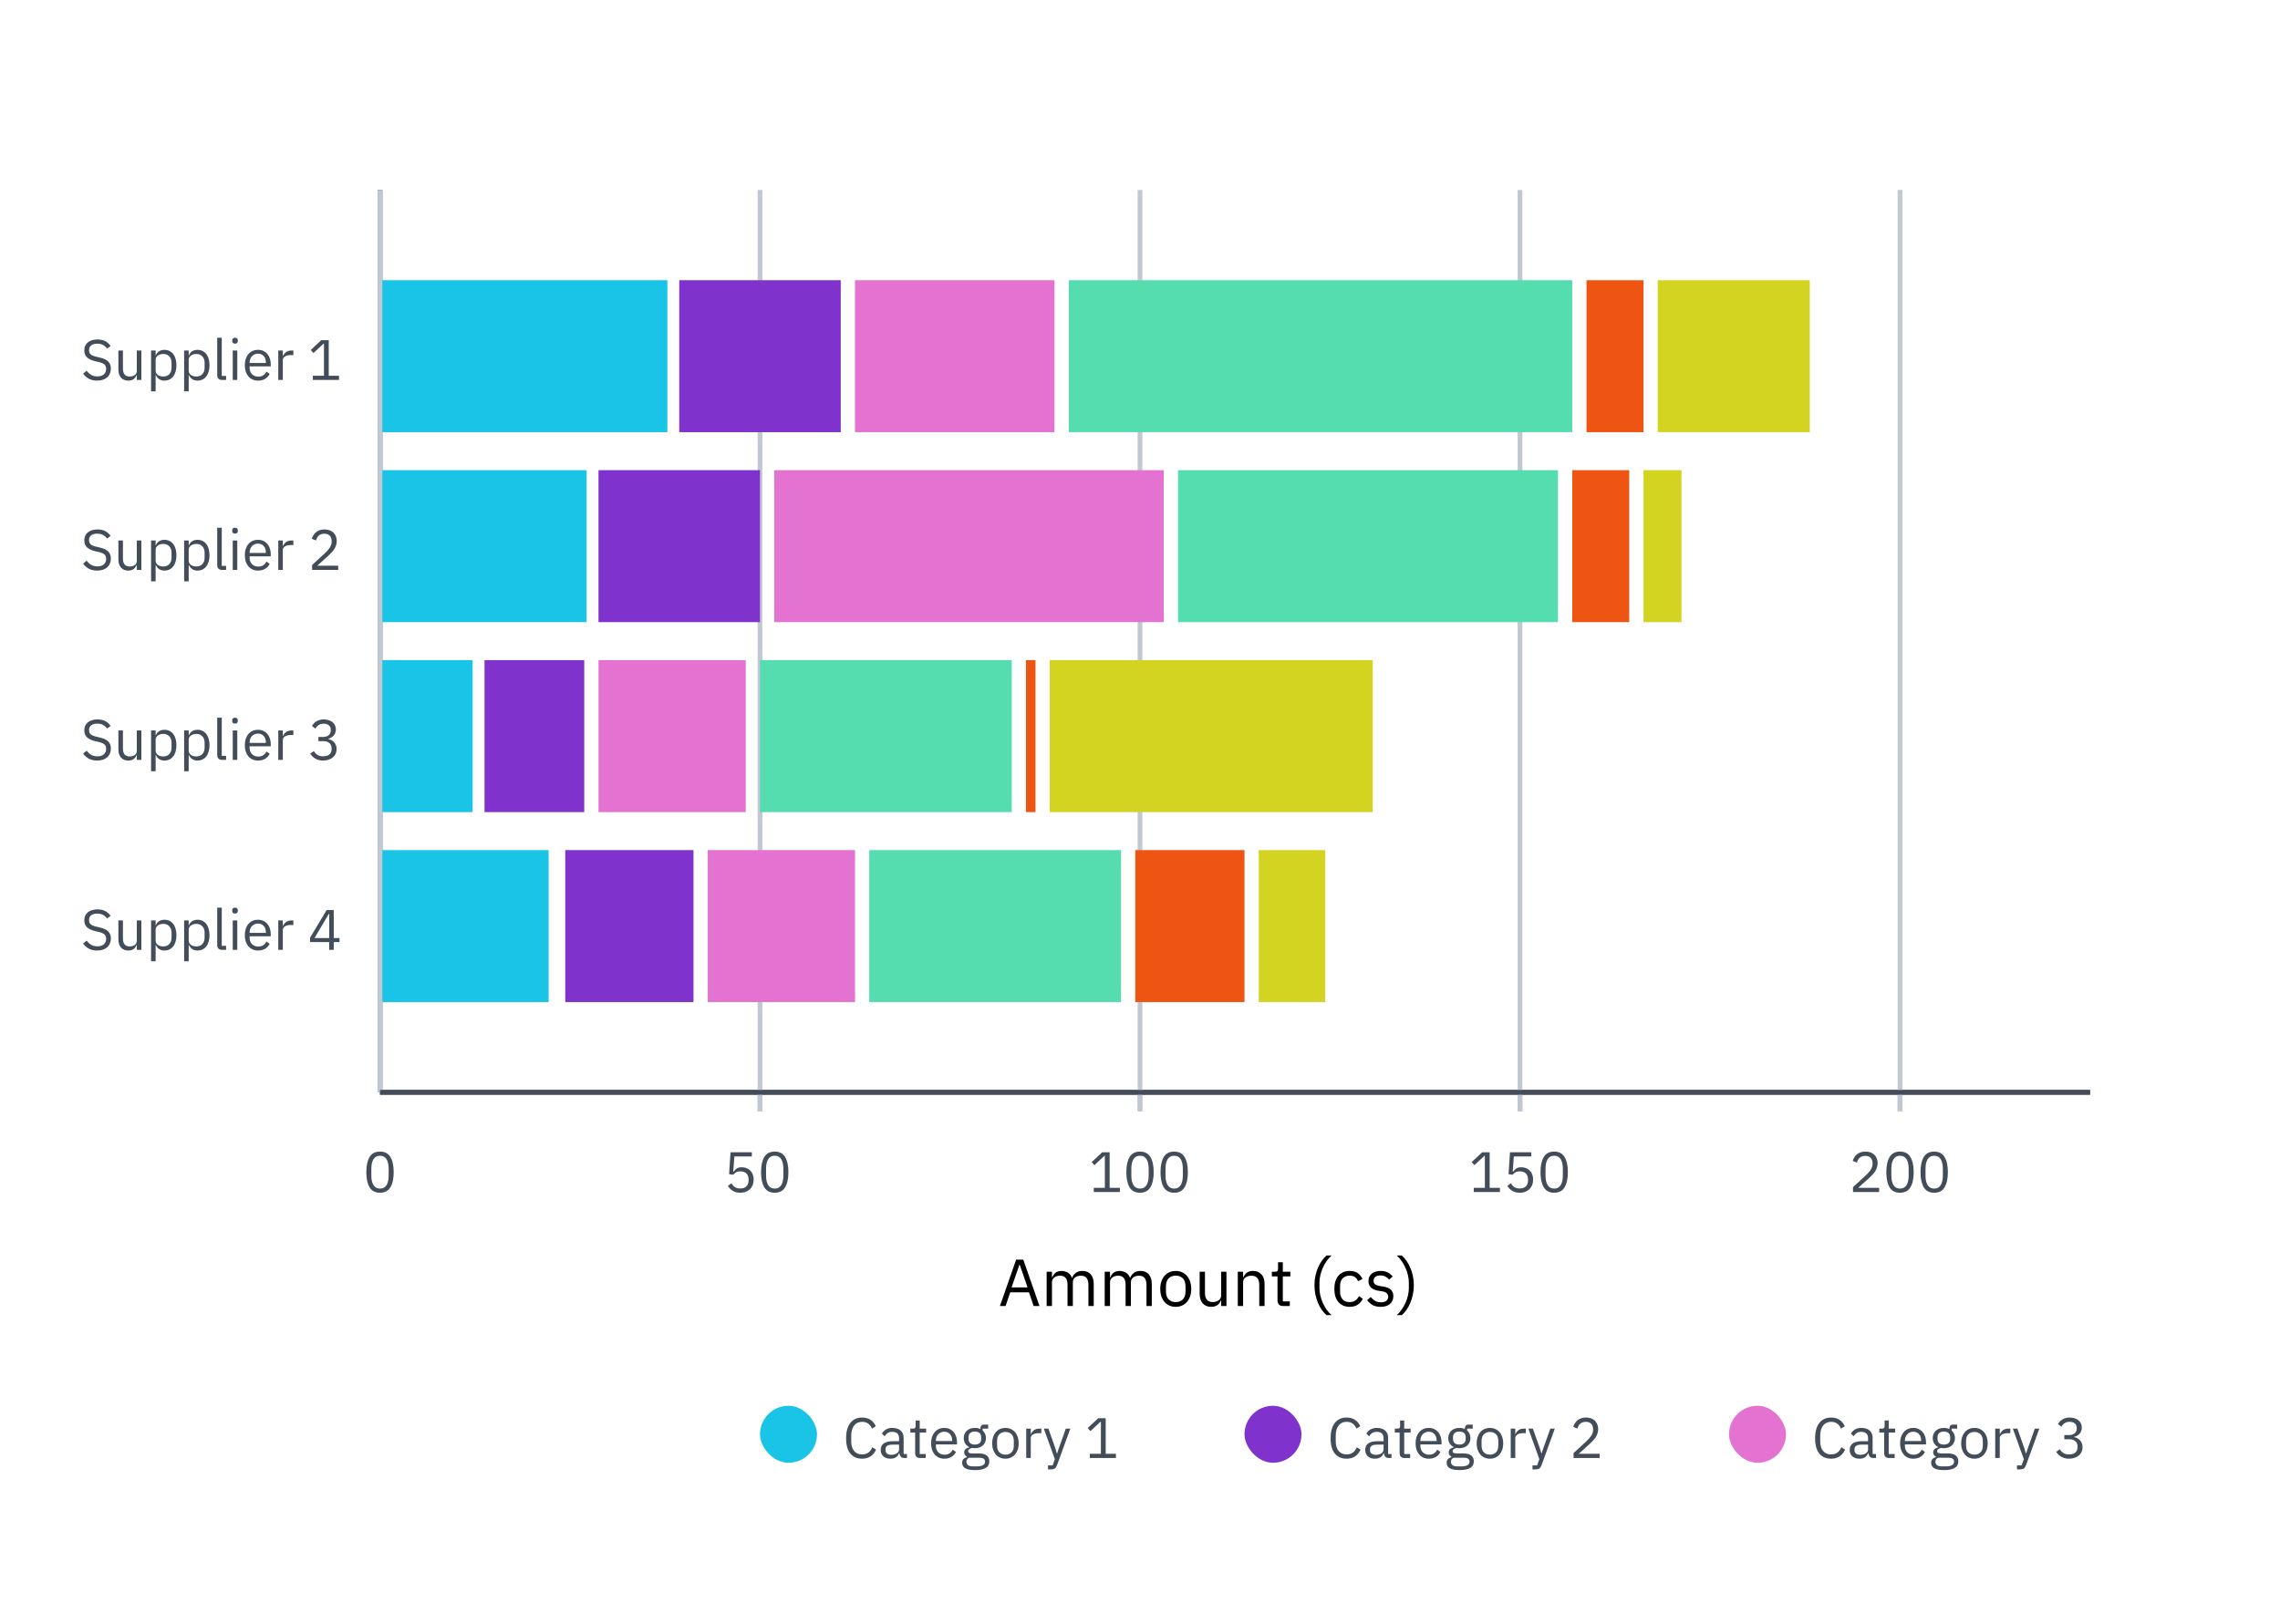 <svg width="480" height="342" viewBox="0 0 480 342" fill="none" xmlns="http://www.w3.org/2000/svg">
<rect width="480" height="342" fill="white"/>
<path d="M80 230V40" stroke="#434D59"/>
<path d="M160 234V230" stroke="#C0C8D1"/>
<path d="M240 234V230" stroke="#C0C8D1"/>
<path d="M320 234V230" stroke="#C0C8D1"/>
<path d="M400 234V230" stroke="#C0C8D1"/>
<path d="M80 230L440 230" stroke="#434D59"/>
<path d="M181.5 307.144C180.436 307.144 179.608 306.784 179.016 306.064C178.424 305.336 178.128 304.268 178.128 302.86C178.128 301.452 178.424 300.372 179.016 299.62C179.608 298.86 180.436 298.48 181.5 298.48C182.204 298.48 182.792 298.64 183.264 298.96C183.744 299.28 184.116 299.732 184.38 300.316L183.564 300.808C183.396 300.376 183.14 300.032 182.796 299.776C182.452 299.512 182.02 299.38 181.5 299.38C181.14 299.38 180.816 299.448 180.528 299.584C180.248 299.72 180.008 299.916 179.808 300.172C179.616 300.42 179.468 300.72 179.364 301.072C179.26 301.416 179.208 301.804 179.208 302.236V303.484C179.208 304.348 179.408 305.024 179.808 305.512C180.208 306 180.772 306.244 181.5 306.244C182.036 306.244 182.484 306.108 182.844 305.836C183.204 305.556 183.468 305.188 183.636 304.732L184.44 305.236C184.176 305.828 183.796 306.296 183.3 306.64C182.804 306.976 182.204 307.144 181.5 307.144ZM190.405 307C190.045 307 189.785 306.904 189.625 306.712C189.473 306.52 189.377 306.28 189.337 305.992H189.277C189.141 306.376 188.917 306.664 188.605 306.856C188.293 307.048 187.921 307.144 187.489 307.144C186.833 307.144 186.321 306.976 185.953 306.64C185.593 306.304 185.413 305.848 185.413 305.272C185.413 304.688 185.625 304.24 186.049 303.928C186.481 303.616 187.149 303.46 188.053 303.46H189.277V302.848C189.277 302.408 189.157 302.072 188.917 301.84C188.677 301.608 188.309 301.492 187.813 301.492C187.437 301.492 187.121 301.576 186.865 301.744C186.617 301.912 186.409 302.136 186.241 302.416L185.665 301.876C185.833 301.54 186.101 301.256 186.469 301.024C186.837 300.784 187.301 300.664 187.861 300.664C188.613 300.664 189.197 300.848 189.613 301.216C190.029 301.584 190.237 302.096 190.237 302.752V306.16H190.945V307H190.405ZM187.645 306.328C187.885 306.328 188.105 306.3 188.305 306.244C188.505 306.188 188.677 306.108 188.821 306.004C188.965 305.9 189.077 305.78 189.157 305.644C189.237 305.508 189.277 305.36 189.277 305.2V304.18H188.005C187.453 304.18 187.049 304.26 186.793 304.42C186.545 304.58 186.421 304.812 186.421 305.116V305.368C186.421 305.672 186.529 305.908 186.745 306.076C186.969 306.244 187.269 306.328 187.645 306.328ZM193.683 307C193.347 307 193.091 306.908 192.915 306.724C192.747 306.532 192.663 306.284 192.663 305.98V301.648H191.643V300.808H192.219C192.427 300.808 192.567 300.768 192.639 300.688C192.719 300.6 192.759 300.452 192.759 300.244V299.092H193.623V300.808H194.979V301.648H193.623V306.16H194.883V307H193.683ZM198.803 307.144C198.379 307.144 197.995 307.068 197.651 306.916C197.315 306.764 197.023 306.548 196.775 306.268C196.535 305.98 196.347 305.64 196.211 305.248C196.083 304.848 196.019 304.4 196.019 303.904C196.019 303.416 196.083 302.972 196.211 302.572C196.347 302.172 196.535 301.832 196.775 301.552C197.023 301.264 197.315 301.044 197.651 300.892C197.995 300.74 198.379 300.664 198.803 300.664C199.219 300.664 199.591 300.74 199.919 300.892C200.247 301.044 200.527 301.256 200.759 301.528C200.991 301.792 201.167 302.108 201.287 302.476C201.415 302.844 201.479 303.248 201.479 303.688V304.144H197.027V304.432C197.027 304.696 197.067 304.944 197.147 305.176C197.235 305.4 197.355 305.596 197.507 305.764C197.667 305.932 197.859 306.064 198.083 306.16C198.315 306.256 198.575 306.304 198.863 306.304C199.255 306.304 199.595 306.212 199.883 306.028C200.179 305.844 200.407 305.58 200.567 305.236L201.251 305.728C201.051 306.152 200.739 306.496 200.315 306.76C199.891 307.016 199.387 307.144 198.803 307.144ZM198.803 301.468C198.539 301.468 198.299 301.516 198.083 301.612C197.867 301.7 197.679 301.828 197.519 301.996C197.367 302.164 197.247 302.364 197.159 302.596C197.071 302.82 197.027 303.068 197.027 303.34V303.424H200.447V303.292C200.447 302.74 200.295 302.3 199.991 301.972C199.695 301.636 199.299 301.468 198.803 301.468ZM208.281 307.684C208.281 308.324 208.029 308.792 207.525 309.088C207.029 309.392 206.281 309.544 205.281 309.544C204.313 309.544 203.617 309.412 203.193 309.148C202.769 308.884 202.557 308.508 202.557 308.02C202.557 307.684 202.645 307.42 202.821 307.228C202.997 307.044 203.237 306.908 203.541 306.82V306.688C203.173 306.512 202.989 306.224 202.989 305.824C202.989 305.512 203.089 305.276 203.289 305.116C203.489 304.948 203.745 304.824 204.057 304.744V304.696C203.689 304.52 203.401 304.268 203.193 303.94C202.993 303.612 202.893 303.232 202.893 302.8C202.893 302.488 202.949 302.2 203.061 301.936C203.173 301.672 203.329 301.448 203.529 301.264C203.737 301.072 203.981 300.924 204.261 300.82C204.549 300.716 204.869 300.664 205.221 300.664C205.661 300.664 206.053 300.744 206.397 300.904V300.796C206.397 300.556 206.453 300.36 206.565 300.208C206.677 300.048 206.861 299.968 207.117 299.968H208.041V300.808H206.865V301.204C207.089 301.396 207.261 301.628 207.381 301.9C207.509 302.164 207.573 302.464 207.573 302.8C207.573 303.112 207.517 303.4 207.405 303.664C207.293 303.928 207.133 304.156 206.925 304.348C206.725 304.532 206.481 304.676 206.193 304.78C205.905 304.884 205.585 304.936 205.233 304.936C205.033 304.936 204.833 304.916 204.633 304.876C204.425 304.932 204.237 305.016 204.069 305.128C203.901 305.232 203.817 305.38 203.817 305.572C203.817 305.756 203.905 305.88 204.081 305.944C204.257 306.008 204.485 306.04 204.765 306.04H206.085C206.853 306.04 207.409 306.188 207.753 306.484C208.105 306.772 208.281 307.172 208.281 307.684ZM207.381 307.756C207.381 307.508 207.285 307.308 207.093 307.156C206.909 307.012 206.577 306.94 206.097 306.94H204.033C203.649 307.116 203.457 307.396 203.457 307.78C203.457 308.052 203.557 308.284 203.757 308.476C203.965 308.668 204.313 308.764 204.801 308.764H205.689C206.225 308.764 206.641 308.68 206.937 308.512C207.233 308.344 207.381 308.092 207.381 307.756ZM205.233 304.168C205.641 304.168 205.965 304.072 206.205 303.88C206.445 303.68 206.565 303.376 206.565 302.968V302.632C206.565 302.224 206.445 301.924 206.205 301.732C205.965 301.532 205.641 301.432 205.233 301.432C204.825 301.432 204.501 301.532 204.261 301.732C204.021 301.924 203.901 302.224 203.901 302.632V302.968C203.901 303.376 204.021 303.68 204.261 303.88C204.501 304.072 204.825 304.168 205.233 304.168ZM211.671 307.144C211.255 307.144 210.875 307.068 210.531 306.916C210.187 306.764 209.891 306.548 209.643 306.268C209.403 305.98 209.215 305.64 209.079 305.248C208.943 304.848 208.875 304.4 208.875 303.904C208.875 303.416 208.943 302.972 209.079 302.572C209.215 302.172 209.403 301.832 209.643 301.552C209.891 301.264 210.187 301.044 210.531 300.892C210.875 300.74 211.255 300.664 211.671 300.664C212.087 300.664 212.463 300.74 212.799 300.892C213.143 301.044 213.439 301.264 213.687 301.552C213.935 301.832 214.127 302.172 214.263 302.572C214.399 302.972 214.467 303.416 214.467 303.904C214.467 304.4 214.399 304.848 214.263 305.248C214.127 305.64 213.935 305.98 213.687 306.268C213.439 306.548 213.143 306.764 212.799 306.916C212.463 307.068 212.087 307.144 211.671 307.144ZM211.671 306.292C212.191 306.292 212.615 306.132 212.943 305.812C213.271 305.492 213.435 305.004 213.435 304.348V303.46C213.435 302.804 213.271 302.316 212.943 301.996C212.615 301.676 212.191 301.516 211.671 301.516C211.151 301.516 210.727 301.676 210.399 301.996C210.071 302.316 209.907 302.804 209.907 303.46V304.348C209.907 305.004 210.071 305.492 210.399 305.812C210.727 306.132 211.151 306.292 211.671 306.292ZM216.045 307V300.808H217.005V301.948H217.065C217.177 301.652 217.377 301.388 217.665 301.156C217.953 300.924 218.349 300.808 218.853 300.808H219.225V301.768H218.661C218.141 301.768 217.733 301.868 217.437 302.068C217.149 302.26 217.005 302.504 217.005 302.8V307H216.045ZM224.385 300.808H225.333L222.561 308.44C222.489 308.624 222.417 308.776 222.345 308.896C222.273 309.024 222.185 309.124 222.081 309.196C221.977 309.268 221.845 309.32 221.685 309.352C221.533 309.384 221.345 309.4 221.121 309.4H220.629V308.56H221.601L222.069 307.24L219.753 300.808H220.713L222.201 305.02L222.489 306.028H222.549L222.885 305.02L224.385 300.808ZM229.429 307V306.112H231.769V299.368H231.685L229.573 301.336L228.985 300.7L231.205 298.624H232.777V306.112H234.937V307H229.429Z" fill="#434D59"/>
<rect x="160" y="296" width="12" height="12" rx="6" fill="#19C4E6"/>
<path d="M283.5 307.144C282.436 307.144 281.608 306.784 281.016 306.064C280.424 305.336 280.128 304.268 280.128 302.86C280.128 301.452 280.424 300.372 281.016 299.62C281.608 298.86 282.436 298.48 283.5 298.48C284.204 298.48 284.792 298.64 285.264 298.96C285.744 299.28 286.116 299.732 286.38 300.316L285.564 300.808C285.396 300.376 285.14 300.032 284.796 299.776C284.452 299.512 284.02 299.38 283.5 299.38C283.14 299.38 282.816 299.448 282.528 299.584C282.248 299.72 282.008 299.916 281.808 300.172C281.616 300.42 281.468 300.72 281.364 301.072C281.26 301.416 281.208 301.804 281.208 302.236V303.484C281.208 304.348 281.408 305.024 281.808 305.512C282.208 306 282.772 306.244 283.5 306.244C284.036 306.244 284.484 306.108 284.844 305.836C285.204 305.556 285.468 305.188 285.636 304.732L286.44 305.236C286.176 305.828 285.796 306.296 285.3 306.64C284.804 306.976 284.204 307.144 283.5 307.144ZM292.405 307C292.045 307 291.785 306.904 291.625 306.712C291.473 306.52 291.377 306.28 291.337 305.992H291.277C291.141 306.376 290.917 306.664 290.605 306.856C290.293 307.048 289.921 307.144 289.489 307.144C288.833 307.144 288.321 306.976 287.953 306.64C287.593 306.304 287.413 305.848 287.413 305.272C287.413 304.688 287.625 304.24 288.049 303.928C288.481 303.616 289.149 303.46 290.053 303.46H291.277V302.848C291.277 302.408 291.157 302.072 290.917 301.84C290.677 301.608 290.309 301.492 289.813 301.492C289.437 301.492 289.121 301.576 288.865 301.744C288.617 301.912 288.409 302.136 288.241 302.416L287.665 301.876C287.833 301.54 288.101 301.256 288.469 301.024C288.837 300.784 289.301 300.664 289.861 300.664C290.613 300.664 291.197 300.848 291.613 301.216C292.029 301.584 292.237 302.096 292.237 302.752V306.16H292.945V307H292.405ZM289.645 306.328C289.885 306.328 290.105 306.3 290.305 306.244C290.505 306.188 290.677 306.108 290.821 306.004C290.965 305.9 291.077 305.78 291.157 305.644C291.237 305.508 291.277 305.36 291.277 305.2V304.18H290.005C289.453 304.18 289.049 304.26 288.793 304.42C288.545 304.58 288.421 304.812 288.421 305.116V305.368C288.421 305.672 288.529 305.908 288.745 306.076C288.969 306.244 289.269 306.328 289.645 306.328ZM295.683 307C295.347 307 295.091 306.908 294.915 306.724C294.747 306.532 294.663 306.284 294.663 305.98V301.648H293.643V300.808H294.219C294.427 300.808 294.567 300.768 294.639 300.688C294.719 300.6 294.759 300.452 294.759 300.244V299.092H295.623V300.808H296.979V301.648H295.623V306.16H296.883V307H295.683ZM300.803 307.144C300.379 307.144 299.995 307.068 299.651 306.916C299.315 306.764 299.023 306.548 298.775 306.268C298.535 305.98 298.347 305.64 298.211 305.248C298.083 304.848 298.019 304.4 298.019 303.904C298.019 303.416 298.083 302.972 298.211 302.572C298.347 302.172 298.535 301.832 298.775 301.552C299.023 301.264 299.315 301.044 299.651 300.892C299.995 300.74 300.379 300.664 300.803 300.664C301.219 300.664 301.591 300.74 301.919 300.892C302.247 301.044 302.527 301.256 302.759 301.528C302.991 301.792 303.167 302.108 303.287 302.476C303.415 302.844 303.479 303.248 303.479 303.688V304.144H299.027V304.432C299.027 304.696 299.067 304.944 299.147 305.176C299.235 305.4 299.355 305.596 299.507 305.764C299.667 305.932 299.859 306.064 300.083 306.16C300.315 306.256 300.575 306.304 300.863 306.304C301.255 306.304 301.595 306.212 301.883 306.028C302.179 305.844 302.407 305.58 302.567 305.236L303.251 305.728C303.051 306.152 302.739 306.496 302.315 306.76C301.891 307.016 301.387 307.144 300.803 307.144ZM300.803 301.468C300.539 301.468 300.299 301.516 300.083 301.612C299.867 301.7 299.679 301.828 299.519 301.996C299.367 302.164 299.247 302.364 299.159 302.596C299.071 302.82 299.027 303.068 299.027 303.34V303.424H302.447V303.292C302.447 302.74 302.295 302.3 301.991 301.972C301.695 301.636 301.299 301.468 300.803 301.468ZM310.281 307.684C310.281 308.324 310.029 308.792 309.525 309.088C309.029 309.392 308.281 309.544 307.281 309.544C306.313 309.544 305.617 309.412 305.193 309.148C304.769 308.884 304.557 308.508 304.557 308.02C304.557 307.684 304.645 307.42 304.821 307.228C304.997 307.044 305.237 306.908 305.541 306.82V306.688C305.173 306.512 304.989 306.224 304.989 305.824C304.989 305.512 305.089 305.276 305.289 305.116C305.489 304.948 305.745 304.824 306.057 304.744V304.696C305.689 304.52 305.401 304.268 305.193 303.94C304.993 303.612 304.893 303.232 304.893 302.8C304.893 302.488 304.949 302.2 305.061 301.936C305.173 301.672 305.329 301.448 305.529 301.264C305.737 301.072 305.981 300.924 306.261 300.82C306.549 300.716 306.869 300.664 307.221 300.664C307.661 300.664 308.053 300.744 308.397 300.904V300.796C308.397 300.556 308.453 300.36 308.565 300.208C308.677 300.048 308.861 299.968 309.117 299.968H310.041V300.808H308.865V301.204C309.089 301.396 309.261 301.628 309.381 301.9C309.509 302.164 309.573 302.464 309.573 302.8C309.573 303.112 309.517 303.4 309.405 303.664C309.293 303.928 309.133 304.156 308.925 304.348C308.725 304.532 308.481 304.676 308.193 304.78C307.905 304.884 307.585 304.936 307.233 304.936C307.033 304.936 306.833 304.916 306.633 304.876C306.425 304.932 306.237 305.016 306.069 305.128C305.901 305.232 305.817 305.38 305.817 305.572C305.817 305.756 305.905 305.88 306.081 305.944C306.257 306.008 306.485 306.04 306.765 306.04H308.085C308.853 306.04 309.409 306.188 309.753 306.484C310.105 306.772 310.281 307.172 310.281 307.684ZM309.381 307.756C309.381 307.508 309.285 307.308 309.093 307.156C308.909 307.012 308.577 306.94 308.097 306.94H306.033C305.649 307.116 305.457 307.396 305.457 307.78C305.457 308.052 305.557 308.284 305.757 308.476C305.965 308.668 306.313 308.764 306.801 308.764H307.689C308.225 308.764 308.641 308.68 308.937 308.512C309.233 308.344 309.381 308.092 309.381 307.756ZM307.233 304.168C307.641 304.168 307.965 304.072 308.205 303.88C308.445 303.68 308.565 303.376 308.565 302.968V302.632C308.565 302.224 308.445 301.924 308.205 301.732C307.965 301.532 307.641 301.432 307.233 301.432C306.825 301.432 306.501 301.532 306.261 301.732C306.021 301.924 305.901 302.224 305.901 302.632V302.968C305.901 303.376 306.021 303.68 306.261 303.88C306.501 304.072 306.825 304.168 307.233 304.168ZM313.671 307.144C313.255 307.144 312.875 307.068 312.531 306.916C312.187 306.764 311.891 306.548 311.643 306.268C311.403 305.98 311.215 305.64 311.079 305.248C310.943 304.848 310.875 304.4 310.875 303.904C310.875 303.416 310.943 302.972 311.079 302.572C311.215 302.172 311.403 301.832 311.643 301.552C311.891 301.264 312.187 301.044 312.531 300.892C312.875 300.74 313.255 300.664 313.671 300.664C314.087 300.664 314.463 300.74 314.799 300.892C315.143 301.044 315.439 301.264 315.687 301.552C315.935 301.832 316.127 302.172 316.263 302.572C316.399 302.972 316.467 303.416 316.467 303.904C316.467 304.4 316.399 304.848 316.263 305.248C316.127 305.64 315.935 305.98 315.687 306.268C315.439 306.548 315.143 306.764 314.799 306.916C314.463 307.068 314.087 307.144 313.671 307.144ZM313.671 306.292C314.191 306.292 314.615 306.132 314.943 305.812C315.271 305.492 315.435 305.004 315.435 304.348V303.46C315.435 302.804 315.271 302.316 314.943 301.996C314.615 301.676 314.191 301.516 313.671 301.516C313.151 301.516 312.727 301.676 312.399 301.996C312.071 302.316 311.907 302.804 311.907 303.46V304.348C311.907 305.004 312.071 305.492 312.399 305.812C312.727 306.132 313.151 306.292 313.671 306.292ZM318.045 307V300.808H319.005V301.948H319.065C319.177 301.652 319.377 301.388 319.665 301.156C319.953 300.924 320.349 300.808 320.853 300.808H321.225V301.768H320.661C320.141 301.768 319.733 301.868 319.437 302.068C319.149 302.26 319.005 302.504 319.005 302.8V307H318.045ZM326.385 300.808H327.333L324.561 308.44C324.489 308.624 324.417 308.776 324.345 308.896C324.273 309.024 324.185 309.124 324.081 309.196C323.977 309.268 323.845 309.32 323.685 309.352C323.533 309.384 323.345 309.4 323.121 309.4H322.629V308.56H323.601L324.069 307.24L321.753 300.808H322.713L324.201 305.02L324.489 306.028H324.549L324.885 305.02L326.385 300.808ZM336.769 307H331.273V305.968L334.009 303.448C334.401 303.088 334.729 302.708 334.993 302.308C335.257 301.9 335.389 301.492 335.389 301.084V300.94C335.389 300.476 335.261 300.1 335.005 299.812C334.749 299.524 334.361 299.38 333.841 299.38C333.585 299.38 333.361 299.416 333.169 299.488C332.977 299.56 332.809 299.66 332.665 299.788C332.529 299.916 332.413 300.068 332.317 300.244C332.229 300.412 332.157 300.596 332.101 300.796L331.201 300.448C331.281 300.2 331.389 299.96 331.525 299.728C331.669 299.488 331.845 299.276 332.053 299.092C332.269 298.908 332.525 298.76 332.821 298.648C333.125 298.536 333.481 298.48 333.889 298.48C334.297 298.48 334.661 298.54 334.981 298.66C335.301 298.78 335.569 298.948 335.785 299.164C336.001 299.38 336.165 299.636 336.277 299.932C336.397 300.228 336.457 300.556 336.457 300.916C336.457 301.244 336.409 301.548 336.313 301.828C336.225 302.108 336.101 302.376 335.941 302.632C335.781 302.88 335.585 303.124 335.353 303.364C335.129 303.604 334.885 303.844 334.621 304.084L332.365 306.112H336.769V307Z" fill="#434D59"/>
<rect x="262" y="296" width="12" height="12" rx="6" fill="#8033CC"/>
<path d="M385.5 307.144C384.436 307.144 383.608 306.784 383.016 306.064C382.424 305.336 382.128 304.268 382.128 302.86C382.128 301.452 382.424 300.372 383.016 299.62C383.608 298.86 384.436 298.48 385.5 298.48C386.204 298.48 386.792 298.64 387.264 298.96C387.744 299.28 388.116 299.732 388.38 300.316L387.564 300.808C387.396 300.376 387.14 300.032 386.796 299.776C386.452 299.512 386.02 299.38 385.5 299.38C385.14 299.38 384.816 299.448 384.528 299.584C384.248 299.72 384.008 299.916 383.808 300.172C383.616 300.42 383.468 300.72 383.364 301.072C383.26 301.416 383.208 301.804 383.208 302.236V303.484C383.208 304.348 383.408 305.024 383.808 305.512C384.208 306 384.772 306.244 385.5 306.244C386.036 306.244 386.484 306.108 386.844 305.836C387.204 305.556 387.468 305.188 387.636 304.732L388.44 305.236C388.176 305.828 387.796 306.296 387.3 306.64C386.804 306.976 386.204 307.144 385.5 307.144ZM394.405 307C394.045 307 393.785 306.904 393.625 306.712C393.473 306.52 393.377 306.28 393.337 305.992H393.277C393.141 306.376 392.917 306.664 392.605 306.856C392.293 307.048 391.921 307.144 391.489 307.144C390.833 307.144 390.321 306.976 389.953 306.64C389.593 306.304 389.413 305.848 389.413 305.272C389.413 304.688 389.625 304.24 390.049 303.928C390.481 303.616 391.149 303.46 392.053 303.46H393.277V302.848C393.277 302.408 393.157 302.072 392.917 301.84C392.677 301.608 392.309 301.492 391.813 301.492C391.437 301.492 391.121 301.576 390.865 301.744C390.617 301.912 390.409 302.136 390.241 302.416L389.665 301.876C389.833 301.54 390.101 301.256 390.469 301.024C390.837 300.784 391.301 300.664 391.861 300.664C392.613 300.664 393.197 300.848 393.613 301.216C394.029 301.584 394.237 302.096 394.237 302.752V306.16H394.945V307H394.405ZM391.645 306.328C391.885 306.328 392.105 306.3 392.305 306.244C392.505 306.188 392.677 306.108 392.821 306.004C392.965 305.9 393.077 305.78 393.157 305.644C393.237 305.508 393.277 305.36 393.277 305.2V304.18H392.005C391.453 304.18 391.049 304.26 390.793 304.42C390.545 304.58 390.421 304.812 390.421 305.116V305.368C390.421 305.672 390.529 305.908 390.745 306.076C390.969 306.244 391.269 306.328 391.645 306.328ZM397.683 307C397.347 307 397.091 306.908 396.915 306.724C396.747 306.532 396.663 306.284 396.663 305.98V301.648H395.643V300.808H396.219C396.427 300.808 396.567 300.768 396.639 300.688C396.719 300.6 396.759 300.452 396.759 300.244V299.092H397.623V300.808H398.979V301.648H397.623V306.16H398.883V307H397.683ZM402.803 307.144C402.379 307.144 401.995 307.068 401.651 306.916C401.315 306.764 401.023 306.548 400.775 306.268C400.535 305.98 400.347 305.64 400.211 305.248C400.083 304.848 400.019 304.4 400.019 303.904C400.019 303.416 400.083 302.972 400.211 302.572C400.347 302.172 400.535 301.832 400.775 301.552C401.023 301.264 401.315 301.044 401.651 300.892C401.995 300.74 402.379 300.664 402.803 300.664C403.219 300.664 403.591 300.74 403.919 300.892C404.247 301.044 404.527 301.256 404.759 301.528C404.991 301.792 405.167 302.108 405.287 302.476C405.415 302.844 405.479 303.248 405.479 303.688V304.144H401.027V304.432C401.027 304.696 401.067 304.944 401.147 305.176C401.235 305.4 401.355 305.596 401.507 305.764C401.667 305.932 401.859 306.064 402.083 306.16C402.315 306.256 402.575 306.304 402.863 306.304C403.255 306.304 403.595 306.212 403.883 306.028C404.179 305.844 404.407 305.58 404.567 305.236L405.251 305.728C405.051 306.152 404.739 306.496 404.315 306.76C403.891 307.016 403.387 307.144 402.803 307.144ZM402.803 301.468C402.539 301.468 402.299 301.516 402.083 301.612C401.867 301.7 401.679 301.828 401.519 301.996C401.367 302.164 401.247 302.364 401.159 302.596C401.071 302.82 401.027 303.068 401.027 303.34V303.424H404.447V303.292C404.447 302.74 404.295 302.3 403.991 301.972C403.695 301.636 403.299 301.468 402.803 301.468ZM412.281 307.684C412.281 308.324 412.029 308.792 411.525 309.088C411.029 309.392 410.281 309.544 409.281 309.544C408.313 309.544 407.617 309.412 407.193 309.148C406.769 308.884 406.557 308.508 406.557 308.02C406.557 307.684 406.645 307.42 406.821 307.228C406.997 307.044 407.237 306.908 407.541 306.82V306.688C407.173 306.512 406.989 306.224 406.989 305.824C406.989 305.512 407.089 305.276 407.289 305.116C407.489 304.948 407.745 304.824 408.057 304.744V304.696C407.689 304.52 407.401 304.268 407.193 303.94C406.993 303.612 406.893 303.232 406.893 302.8C406.893 302.488 406.949 302.2 407.061 301.936C407.173 301.672 407.329 301.448 407.529 301.264C407.737 301.072 407.981 300.924 408.261 300.82C408.549 300.716 408.869 300.664 409.221 300.664C409.661 300.664 410.053 300.744 410.397 300.904V300.796C410.397 300.556 410.453 300.36 410.565 300.208C410.677 300.048 410.861 299.968 411.117 299.968H412.041V300.808H410.865V301.204C411.089 301.396 411.261 301.628 411.381 301.9C411.509 302.164 411.573 302.464 411.573 302.8C411.573 303.112 411.517 303.4 411.405 303.664C411.293 303.928 411.133 304.156 410.925 304.348C410.725 304.532 410.481 304.676 410.193 304.78C409.905 304.884 409.585 304.936 409.233 304.936C409.033 304.936 408.833 304.916 408.633 304.876C408.425 304.932 408.237 305.016 408.069 305.128C407.901 305.232 407.817 305.38 407.817 305.572C407.817 305.756 407.905 305.88 408.081 305.944C408.257 306.008 408.485 306.04 408.765 306.04H410.085C410.853 306.04 411.409 306.188 411.753 306.484C412.105 306.772 412.281 307.172 412.281 307.684ZM411.381 307.756C411.381 307.508 411.285 307.308 411.093 307.156C410.909 307.012 410.577 306.94 410.097 306.94H408.033C407.649 307.116 407.457 307.396 407.457 307.78C407.457 308.052 407.557 308.284 407.757 308.476C407.965 308.668 408.313 308.764 408.801 308.764H409.689C410.225 308.764 410.641 308.68 410.937 308.512C411.233 308.344 411.381 308.092 411.381 307.756ZM409.233 304.168C409.641 304.168 409.965 304.072 410.205 303.88C410.445 303.68 410.565 303.376 410.565 302.968V302.632C410.565 302.224 410.445 301.924 410.205 301.732C409.965 301.532 409.641 301.432 409.233 301.432C408.825 301.432 408.501 301.532 408.261 301.732C408.021 301.924 407.901 302.224 407.901 302.632V302.968C407.901 303.376 408.021 303.68 408.261 303.88C408.501 304.072 408.825 304.168 409.233 304.168ZM415.671 307.144C415.255 307.144 414.875 307.068 414.531 306.916C414.187 306.764 413.891 306.548 413.643 306.268C413.403 305.98 413.215 305.64 413.079 305.248C412.943 304.848 412.875 304.4 412.875 303.904C412.875 303.416 412.943 302.972 413.079 302.572C413.215 302.172 413.403 301.832 413.643 301.552C413.891 301.264 414.187 301.044 414.531 300.892C414.875 300.74 415.255 300.664 415.671 300.664C416.087 300.664 416.463 300.74 416.799 300.892C417.143 301.044 417.439 301.264 417.687 301.552C417.935 301.832 418.127 302.172 418.263 302.572C418.399 302.972 418.467 303.416 418.467 303.904C418.467 304.4 418.399 304.848 418.263 305.248C418.127 305.64 417.935 305.98 417.687 306.268C417.439 306.548 417.143 306.764 416.799 306.916C416.463 307.068 416.087 307.144 415.671 307.144ZM415.671 306.292C416.191 306.292 416.615 306.132 416.943 305.812C417.271 305.492 417.435 305.004 417.435 304.348V303.46C417.435 302.804 417.271 302.316 416.943 301.996C416.615 301.676 416.191 301.516 415.671 301.516C415.151 301.516 414.727 301.676 414.399 301.996C414.071 302.316 413.907 302.804 413.907 303.46V304.348C413.907 305.004 414.071 305.492 414.399 305.812C414.727 306.132 415.151 306.292 415.671 306.292ZM420.045 307V300.808H421.005V301.948H421.065C421.177 301.652 421.377 301.388 421.665 301.156C421.953 300.924 422.349 300.808 422.853 300.808H423.225V301.768H422.661C422.141 301.768 421.733 301.868 421.437 302.068C421.149 302.26 421.005 302.504 421.005 302.8V307H420.045ZM428.385 300.808H429.333L426.561 308.44C426.489 308.624 426.417 308.776 426.345 308.896C426.273 309.024 426.185 309.124 426.081 309.196C425.977 309.268 425.845 309.32 425.685 309.352C425.533 309.384 425.345 309.4 425.121 309.4H424.629V308.56H425.601L426.069 307.24L423.753 300.808H424.713L426.201 305.02L426.489 306.028H426.549L426.885 305.02L428.385 300.808ZM435.505 302.176C436.073 302.176 436.497 302.048 436.777 301.792C437.065 301.528 437.209 301.192 437.209 300.784V300.7C437.209 300.26 437.069 299.932 436.789 299.716C436.517 299.492 436.157 299.38 435.709 299.38C435.277 299.38 434.925 299.476 434.653 299.668C434.381 299.852 434.157 300.104 433.981 300.424L433.237 299.848C433.341 299.68 433.465 299.516 433.609 299.356C433.761 299.188 433.937 299.04 434.137 298.912C434.337 298.784 434.569 298.68 434.833 298.6C435.097 298.52 435.397 298.48 435.733 298.48C436.085 298.48 436.417 298.528 436.729 298.624C437.041 298.712 437.309 298.848 437.533 299.032C437.765 299.208 437.945 299.428 438.073 299.692C438.209 299.956 438.277 300.256 438.277 300.592C438.277 300.864 438.233 301.108 438.145 301.324C438.065 301.54 437.953 301.728 437.809 301.888C437.665 302.048 437.493 302.184 437.293 302.296C437.101 302.408 436.893 302.492 436.669 302.548V302.596C436.893 302.644 437.109 302.724 437.317 302.836C437.533 302.94 437.721 303.08 437.881 303.256C438.049 303.424 438.181 303.632 438.277 303.88C438.381 304.12 438.433 304.396 438.433 304.708C438.433 305.068 438.365 305.4 438.229 305.704C438.093 306 437.901 306.256 437.653 306.472C437.405 306.68 437.105 306.844 436.753 306.964C436.401 307.084 436.013 307.144 435.589 307.144C435.229 307.144 434.909 307.104 434.629 307.024C434.349 306.944 434.101 306.836 433.885 306.7C433.669 306.564 433.477 306.412 433.309 306.244C433.149 306.076 433.005 305.9 432.877 305.716L433.633 305.14C433.737 305.308 433.849 305.46 433.969 305.596C434.097 305.732 434.237 305.848 434.389 305.944C434.541 306.04 434.713 306.116 434.905 306.172C435.097 306.22 435.321 306.244 435.577 306.244C436.169 306.244 436.617 306.112 436.921 305.848C437.225 305.576 437.377 305.192 437.377 304.696V304.6C437.377 304.104 437.225 303.724 436.921 303.46C436.617 303.188 436.169 303.052 435.577 303.052H434.593V302.176H435.505Z" fill="#434D59"/>
<rect x="364" y="296" width="12" height="12" rx="6" fill="#E372D0"/>
<path d="M80 230V40" stroke="#C0C8D1"/>
<path d="M160 234V40" stroke="#C0C8D1"/>
<path d="M240 234V40" stroke="#C0C8D1"/>
<path d="M320 234V40" stroke="#C0C8D1"/>
<path d="M400 234V40" stroke="#C0C8D1"/>
<path d="M80 230L440 230" stroke="#434D59"/>
<path d="M20.46 200.144C19.78 200.144 19.2 200.016 18.72 199.76C18.24 199.496 17.832 199.136 17.496 198.68L18.24 198.056C18.536 198.448 18.864 198.748 19.224 198.956C19.584 199.156 20.008 199.256 20.496 199.256C21.096 199.256 21.552 199.112 21.864 198.824C22.184 198.536 22.344 198.152 22.344 197.672C22.344 197.272 22.224 196.964 21.984 196.748C21.744 196.532 21.348 196.36 20.796 196.232L20.112 196.076C19.344 195.9 18.756 195.636 18.348 195.284C17.948 194.924 17.748 194.42 17.748 193.772C17.748 193.404 17.816 193.076 17.952 192.788C18.088 192.5 18.276 192.26 18.516 192.068C18.764 191.876 19.056 191.732 19.392 191.636C19.736 191.532 20.112 191.48 20.52 191.48C21.152 191.48 21.692 191.596 22.14 191.828C22.596 192.06 22.98 192.4 23.292 192.848L22.536 193.4C22.304 193.08 22.024 192.828 21.696 192.644C21.368 192.46 20.96 192.368 20.472 192.368C19.936 192.368 19.512 192.484 19.2 192.716C18.896 192.94 18.744 193.28 18.744 193.736C18.744 194.136 18.872 194.44 19.128 194.648C19.392 194.848 19.788 195.008 20.316 195.128L21 195.284C21.824 195.468 22.42 195.748 22.788 196.124C23.156 196.5 23.34 197 23.34 197.624C23.34 198.008 23.272 198.356 23.136 198.668C23.008 198.98 22.82 199.244 22.572 199.46C22.324 199.676 22.02 199.844 21.66 199.964C21.308 200.084 20.908 200.144 20.46 200.144ZM28.801 198.992H28.753C28.689 199.136 28.609 199.28 28.513 199.424C28.425 199.56 28.313 199.684 28.177 199.796C28.041 199.9 27.877 199.984 27.685 200.048C27.493 200.112 27.269 200.144 27.013 200.144C26.373 200.144 25.865 199.94 25.489 199.532C25.113 199.116 24.925 198.532 24.925 197.78V193.808H25.885V197.612C25.885 198.724 26.357 199.28 27.301 199.28C27.493 199.28 27.677 199.256 27.853 199.208C28.037 199.16 28.197 199.088 28.333 198.992C28.477 198.896 28.589 198.776 28.669 198.632C28.757 198.48 28.801 198.3 28.801 198.092V193.808H29.761V200H28.801V198.992ZM31.805 193.808H32.765V194.816H32.813C32.973 194.424 33.205 194.136 33.509 193.952C33.821 193.76 34.193 193.664 34.625 193.664C35.009 193.664 35.357 193.74 35.669 193.892C35.981 194.044 36.245 194.26 36.461 194.54C36.685 194.82 36.853 195.16 36.965 195.56C37.085 195.96 37.145 196.408 37.145 196.904C37.145 197.4 37.085 197.848 36.965 198.248C36.853 198.648 36.685 198.988 36.461 199.268C36.245 199.548 35.981 199.764 35.669 199.916C35.357 200.068 35.009 200.144 34.625 200.144C33.785 200.144 33.181 199.76 32.813 198.992H32.765V202.4H31.805V193.808ZM34.361 199.28C34.905 199.28 35.333 199.112 35.645 198.776C35.957 198.432 36.113 197.984 36.113 197.432V196.376C36.113 195.824 35.957 195.38 35.645 195.044C35.333 194.7 34.905 194.528 34.361 194.528C34.145 194.528 33.937 194.56 33.737 194.624C33.545 194.68 33.377 194.76 33.233 194.864C33.089 194.968 32.973 195.096 32.885 195.248C32.805 195.392 32.765 195.548 32.765 195.716V198.02C32.765 198.22 32.805 198.4 32.885 198.56C32.973 198.712 33.089 198.844 33.233 198.956C33.377 199.06 33.545 199.14 33.737 199.196C33.937 199.252 34.145 199.28 34.361 199.28ZM38.766 193.808H39.726V194.816H39.774C39.934 194.424 40.166 194.136 40.47 193.952C40.782 193.76 41.154 193.664 41.586 193.664C41.97 193.664 42.318 193.74 42.63 193.892C42.942 194.044 43.206 194.26 43.422 194.54C43.646 194.82 43.814 195.16 43.926 195.56C44.046 195.96 44.106 196.408 44.106 196.904C44.106 197.4 44.046 197.848 43.926 198.248C43.814 198.648 43.646 198.988 43.422 199.268C43.206 199.548 42.942 199.764 42.63 199.916C42.318 200.068 41.97 200.144 41.586 200.144C40.746 200.144 40.142 199.76 39.774 198.992H39.726V202.4H38.766V193.808ZM41.322 199.28C41.866 199.28 42.294 199.112 42.606 198.776C42.918 198.432 43.074 197.984 43.074 197.432V196.376C43.074 195.824 42.918 195.38 42.606 195.044C42.294 194.7 41.866 194.528 41.322 194.528C41.106 194.528 40.898 194.56 40.698 194.624C40.506 194.68 40.338 194.76 40.194 194.864C40.05 194.968 39.934 195.096 39.846 195.248C39.766 195.392 39.726 195.548 39.726 195.716V198.02C39.726 198.22 39.766 198.4 39.846 198.56C39.934 198.712 40.05 198.844 40.194 198.956C40.338 199.06 40.506 199.14 40.698 199.196C40.898 199.252 41.106 199.28 41.322 199.28ZM46.747 200C46.411 200 46.155 199.908 45.979 199.724C45.811 199.532 45.727 199.292 45.727 199.004V191.12H46.687V199.16H47.599V200H46.747ZM49.477 192.356C49.269 192.356 49.117 192.308 49.021 192.212C48.933 192.108 48.889 191.976 48.889 191.816V191.66C48.889 191.5 48.933 191.372 49.021 191.276C49.117 191.172 49.269 191.12 49.477 191.12C49.685 191.12 49.833 191.172 49.921 191.276C50.017 191.372 50.065 191.5 50.065 191.66V191.816C50.065 191.976 50.017 192.108 49.921 192.212C49.833 192.308 49.685 192.356 49.477 192.356ZM48.997 193.808H49.957V200H48.997V193.808ZM54.325 200.144C53.901 200.144 53.517 200.068 53.173 199.916C52.837 199.764 52.545 199.548 52.297 199.268C52.057 198.98 51.869 198.64 51.733 198.248C51.605 197.848 51.541 197.4 51.541 196.904C51.541 196.416 51.605 195.972 51.733 195.572C51.869 195.172 52.057 194.832 52.297 194.552C52.545 194.264 52.837 194.044 53.173 193.892C53.517 193.74 53.901 193.664 54.325 193.664C54.741 193.664 55.113 193.74 55.441 193.892C55.769 194.044 56.049 194.256 56.281 194.528C56.513 194.792 56.689 195.108 56.809 195.476C56.937 195.844 57.001 196.248 57.001 196.688V197.144H52.549V197.432C52.549 197.696 52.589 197.944 52.669 198.176C52.757 198.4 52.877 198.596 53.029 198.764C53.189 198.932 53.381 199.064 53.605 199.16C53.837 199.256 54.097 199.304 54.385 199.304C54.777 199.304 55.117 199.212 55.405 199.028C55.701 198.844 55.929 198.58 56.089 198.236L56.773 198.728C56.573 199.152 56.261 199.496 55.837 199.76C55.413 200.016 54.909 200.144 54.325 200.144ZM54.325 194.468C54.061 194.468 53.821 194.516 53.605 194.612C53.389 194.7 53.201 194.828 53.041 194.996C52.889 195.164 52.769 195.364 52.681 195.596C52.593 195.82 52.549 196.068 52.549 196.34V196.424H55.969V196.292C55.969 195.74 55.817 195.3 55.513 194.972C55.217 194.636 54.821 194.468 54.325 194.468ZM58.583 200V193.808H59.542V194.948H59.602C59.715 194.652 59.914 194.388 60.203 194.156C60.49 193.924 60.886 193.808 61.391 193.808H61.763V194.768H61.199C60.678 194.768 60.27 194.868 59.974 195.068C59.687 195.26 59.542 195.504 59.542 195.8V200H58.583ZM69.305 200V198.356H65.261V197.468L68.765 191.624H70.265V197.516H71.477V198.356H70.265V200H69.305ZM66.209 197.516H69.305V192.404H69.245L66.209 197.516Z" fill="#434D59"/>
<path d="M20.46 160.144C19.78 160.144 19.2 160.016 18.72 159.76C18.24 159.496 17.832 159.136 17.496 158.68L18.24 158.056C18.536 158.448 18.864 158.748 19.224 158.956C19.584 159.156 20.008 159.256 20.496 159.256C21.096 159.256 21.552 159.112 21.864 158.824C22.184 158.536 22.344 158.152 22.344 157.672C22.344 157.272 22.224 156.964 21.984 156.748C21.744 156.532 21.348 156.36 20.796 156.232L20.112 156.076C19.344 155.9 18.756 155.636 18.348 155.284C17.948 154.924 17.748 154.42 17.748 153.772C17.748 153.404 17.816 153.076 17.952 152.788C18.088 152.5 18.276 152.26 18.516 152.068C18.764 151.876 19.056 151.732 19.392 151.636C19.736 151.532 20.112 151.48 20.52 151.48C21.152 151.48 21.692 151.596 22.14 151.828C22.596 152.06 22.98 152.4 23.292 152.848L22.536 153.4C22.304 153.08 22.024 152.828 21.696 152.644C21.368 152.46 20.96 152.368 20.472 152.368C19.936 152.368 19.512 152.484 19.2 152.716C18.896 152.94 18.744 153.28 18.744 153.736C18.744 154.136 18.872 154.44 19.128 154.648C19.392 154.848 19.788 155.008 20.316 155.128L21 155.284C21.824 155.468 22.42 155.748 22.788 156.124C23.156 156.5 23.34 157 23.34 157.624C23.34 158.008 23.272 158.356 23.136 158.668C23.008 158.98 22.82 159.244 22.572 159.46C22.324 159.676 22.02 159.844 21.66 159.964C21.308 160.084 20.908 160.144 20.46 160.144ZM28.801 158.992H28.753C28.689 159.136 28.609 159.28 28.513 159.424C28.425 159.56 28.313 159.684 28.177 159.796C28.041 159.9 27.877 159.984 27.685 160.048C27.493 160.112 27.269 160.144 27.013 160.144C26.373 160.144 25.865 159.94 25.489 159.532C25.113 159.116 24.925 158.532 24.925 157.78V153.808H25.885V157.612C25.885 158.724 26.357 159.28 27.301 159.28C27.493 159.28 27.677 159.256 27.853 159.208C28.037 159.16 28.197 159.088 28.333 158.992C28.477 158.896 28.589 158.776 28.669 158.632C28.757 158.48 28.801 158.3 28.801 158.092V153.808H29.761V160H28.801V158.992ZM31.805 153.808H32.765V154.816H32.813C32.973 154.424 33.205 154.136 33.509 153.952C33.821 153.76 34.193 153.664 34.625 153.664C35.009 153.664 35.357 153.74 35.669 153.892C35.981 154.044 36.245 154.26 36.461 154.54C36.685 154.82 36.853 155.16 36.965 155.56C37.085 155.96 37.145 156.408 37.145 156.904C37.145 157.4 37.085 157.848 36.965 158.248C36.853 158.648 36.685 158.988 36.461 159.268C36.245 159.548 35.981 159.764 35.669 159.916C35.357 160.068 35.009 160.144 34.625 160.144C33.785 160.144 33.181 159.76 32.813 158.992H32.765V162.4H31.805V153.808ZM34.361 159.28C34.905 159.28 35.333 159.112 35.645 158.776C35.957 158.432 36.113 157.984 36.113 157.432V156.376C36.113 155.824 35.957 155.38 35.645 155.044C35.333 154.7 34.905 154.528 34.361 154.528C34.145 154.528 33.937 154.56 33.737 154.624C33.545 154.68 33.377 154.76 33.233 154.864C33.089 154.968 32.973 155.096 32.885 155.248C32.805 155.392 32.765 155.548 32.765 155.716V158.02C32.765 158.22 32.805 158.4 32.885 158.56C32.973 158.712 33.089 158.844 33.233 158.956C33.377 159.06 33.545 159.14 33.737 159.196C33.937 159.252 34.145 159.28 34.361 159.28ZM38.766 153.808H39.726V154.816H39.774C39.934 154.424 40.166 154.136 40.47 153.952C40.782 153.76 41.154 153.664 41.586 153.664C41.97 153.664 42.318 153.74 42.63 153.892C42.942 154.044 43.206 154.26 43.422 154.54C43.646 154.82 43.814 155.16 43.926 155.56C44.046 155.96 44.106 156.408 44.106 156.904C44.106 157.4 44.046 157.848 43.926 158.248C43.814 158.648 43.646 158.988 43.422 159.268C43.206 159.548 42.942 159.764 42.63 159.916C42.318 160.068 41.97 160.144 41.586 160.144C40.746 160.144 40.142 159.76 39.774 158.992H39.726V162.4H38.766V153.808ZM41.322 159.28C41.866 159.28 42.294 159.112 42.606 158.776C42.918 158.432 43.074 157.984 43.074 157.432V156.376C43.074 155.824 42.918 155.38 42.606 155.044C42.294 154.7 41.866 154.528 41.322 154.528C41.106 154.528 40.898 154.56 40.698 154.624C40.506 154.68 40.338 154.76 40.194 154.864C40.05 154.968 39.934 155.096 39.846 155.248C39.766 155.392 39.726 155.548 39.726 155.716V158.02C39.726 158.22 39.766 158.4 39.846 158.56C39.934 158.712 40.05 158.844 40.194 158.956C40.338 159.06 40.506 159.14 40.698 159.196C40.898 159.252 41.106 159.28 41.322 159.28ZM46.747 160C46.411 160 46.155 159.908 45.979 159.724C45.811 159.532 45.727 159.292 45.727 159.004V151.12H46.687V159.16H47.599V160H46.747ZM49.477 152.356C49.269 152.356 49.117 152.308 49.021 152.212C48.933 152.108 48.889 151.976 48.889 151.816V151.66C48.889 151.5 48.933 151.372 49.021 151.276C49.117 151.172 49.269 151.12 49.477 151.12C49.685 151.12 49.833 151.172 49.921 151.276C50.017 151.372 50.065 151.5 50.065 151.66V151.816C50.065 151.976 50.017 152.108 49.921 152.212C49.833 152.308 49.685 152.356 49.477 152.356ZM48.997 153.808H49.957V160H48.997V153.808ZM54.325 160.144C53.901 160.144 53.517 160.068 53.173 159.916C52.837 159.764 52.545 159.548 52.297 159.268C52.057 158.98 51.869 158.64 51.733 158.248C51.605 157.848 51.541 157.4 51.541 156.904C51.541 156.416 51.605 155.972 51.733 155.572C51.869 155.172 52.057 154.832 52.297 154.552C52.545 154.264 52.837 154.044 53.173 153.892C53.517 153.74 53.901 153.664 54.325 153.664C54.741 153.664 55.113 153.74 55.441 153.892C55.769 154.044 56.049 154.256 56.281 154.528C56.513 154.792 56.689 155.108 56.809 155.476C56.937 155.844 57.001 156.248 57.001 156.688V157.144H52.549V157.432C52.549 157.696 52.589 157.944 52.669 158.176C52.757 158.4 52.877 158.596 53.029 158.764C53.189 158.932 53.381 159.064 53.605 159.16C53.837 159.256 54.097 159.304 54.385 159.304C54.777 159.304 55.117 159.212 55.405 159.028C55.701 158.844 55.929 158.58 56.089 158.236L56.773 158.728C56.573 159.152 56.261 159.496 55.837 159.76C55.413 160.016 54.909 160.144 54.325 160.144ZM54.325 154.468C54.061 154.468 53.821 154.516 53.605 154.612C53.389 154.7 53.201 154.828 53.041 154.996C52.889 155.164 52.769 155.364 52.681 155.596C52.593 155.82 52.549 156.068 52.549 156.34V156.424H55.969V156.292C55.969 155.74 55.817 155.3 55.513 154.972C55.217 154.636 54.821 154.468 54.325 154.468ZM58.583 160V153.808H59.542V154.948H59.602C59.715 154.652 59.914 154.388 60.203 154.156C60.49 153.924 60.886 153.808 61.391 153.808H61.763V154.768H61.199C60.678 154.768 60.27 154.868 59.974 155.068C59.687 155.26 59.542 155.504 59.542 155.8V160H58.583ZM67.937 155.176C68.505 155.176 68.929 155.048 69.209 154.792C69.497 154.528 69.641 154.192 69.641 153.784V153.7C69.641 153.26 69.501 152.932 69.221 152.716C68.949 152.492 68.589 152.38 68.141 152.38C67.709 152.38 67.357 152.476 67.085 152.668C66.813 152.852 66.589 153.104 66.413 153.424L65.669 152.848C65.773 152.68 65.897 152.516 66.041 152.356C66.193 152.188 66.369 152.04 66.569 151.912C66.769 151.784 67.001 151.68 67.265 151.6C67.529 151.52 67.829 151.48 68.165 151.48C68.517 151.48 68.849 151.528 69.161 151.624C69.473 151.712 69.741 151.848 69.965 152.032C70.197 152.208 70.377 152.428 70.505 152.692C70.641 152.956 70.709 153.256 70.709 153.592C70.709 153.864 70.665 154.108 70.577 154.324C70.497 154.54 70.385 154.728 70.241 154.888C70.097 155.048 69.925 155.184 69.725 155.296C69.533 155.408 69.325 155.492 69.101 155.548V155.596C69.325 155.644 69.541 155.724 69.749 155.836C69.965 155.94 70.153 156.08 70.313 156.256C70.481 156.424 70.613 156.632 70.709 156.88C70.813 157.12 70.865 157.396 70.865 157.708C70.865 158.068 70.797 158.4 70.661 158.704C70.525 159 70.333 159.256 70.085 159.472C69.837 159.68 69.537 159.844 69.185 159.964C68.833 160.084 68.445 160.144 68.021 160.144C67.661 160.144 67.341 160.104 67.061 160.024C66.781 159.944 66.533 159.836 66.317 159.7C66.101 159.564 65.909 159.412 65.741 159.244C65.581 159.076 65.437 158.9 65.309 158.716L66.065 158.14C66.169 158.308 66.281 158.46 66.401 158.596C66.529 158.732 66.669 158.848 66.821 158.944C66.973 159.04 67.145 159.116 67.337 159.172C67.529 159.22 67.753 159.244 68.009 159.244C68.601 159.244 69.049 159.112 69.353 158.848C69.657 158.576 69.809 158.192 69.809 157.696V157.6C69.809 157.104 69.657 156.724 69.353 156.46C69.049 156.188 68.601 156.052 68.009 156.052H67.025V155.176H67.937Z" fill="#434D59"/>
<path d="M20.46 120.144C19.78 120.144 19.2 120.016 18.72 119.76C18.24 119.496 17.832 119.136 17.496 118.68L18.24 118.056C18.536 118.448 18.864 118.748 19.224 118.956C19.584 119.156 20.008 119.256 20.496 119.256C21.096 119.256 21.552 119.112 21.864 118.824C22.184 118.536 22.344 118.152 22.344 117.672C22.344 117.272 22.224 116.964 21.984 116.748C21.744 116.532 21.348 116.36 20.796 116.232L20.112 116.076C19.344 115.9 18.756 115.636 18.348 115.284C17.948 114.924 17.748 114.42 17.748 113.772C17.748 113.404 17.816 113.076 17.952 112.788C18.088 112.5 18.276 112.26 18.516 112.068C18.764 111.876 19.056 111.732 19.392 111.636C19.736 111.532 20.112 111.48 20.52 111.48C21.152 111.48 21.692 111.596 22.14 111.828C22.596 112.06 22.98 112.4 23.292 112.848L22.536 113.4C22.304 113.08 22.024 112.828 21.696 112.644C21.368 112.46 20.96 112.368 20.472 112.368C19.936 112.368 19.512 112.484 19.2 112.716C18.896 112.94 18.744 113.28 18.744 113.736C18.744 114.136 18.872 114.44 19.128 114.648C19.392 114.848 19.788 115.008 20.316 115.128L21 115.284C21.824 115.468 22.42 115.748 22.788 116.124C23.156 116.5 23.34 117 23.34 117.624C23.34 118.008 23.272 118.356 23.136 118.668C23.008 118.98 22.82 119.244 22.572 119.46C22.324 119.676 22.02 119.844 21.66 119.964C21.308 120.084 20.908 120.144 20.46 120.144ZM28.801 118.992H28.753C28.689 119.136 28.609 119.28 28.513 119.424C28.425 119.56 28.313 119.684 28.177 119.796C28.041 119.9 27.877 119.984 27.685 120.048C27.493 120.112 27.269 120.144 27.013 120.144C26.373 120.144 25.865 119.94 25.489 119.532C25.113 119.116 24.925 118.532 24.925 117.78V113.808H25.885V117.612C25.885 118.724 26.357 119.28 27.301 119.28C27.493 119.28 27.677 119.256 27.853 119.208C28.037 119.16 28.197 119.088 28.333 118.992C28.477 118.896 28.589 118.776 28.669 118.632C28.757 118.48 28.801 118.3 28.801 118.092V113.808H29.761V120H28.801V118.992ZM31.805 113.808H32.765V114.816H32.813C32.973 114.424 33.205 114.136 33.509 113.952C33.821 113.76 34.193 113.664 34.625 113.664C35.009 113.664 35.357 113.74 35.669 113.892C35.981 114.044 36.245 114.26 36.461 114.54C36.685 114.82 36.853 115.16 36.965 115.56C37.085 115.96 37.145 116.408 37.145 116.904C37.145 117.4 37.085 117.848 36.965 118.248C36.853 118.648 36.685 118.988 36.461 119.268C36.245 119.548 35.981 119.764 35.669 119.916C35.357 120.068 35.009 120.144 34.625 120.144C33.785 120.144 33.181 119.76 32.813 118.992H32.765V122.4H31.805V113.808ZM34.361 119.28C34.905 119.28 35.333 119.112 35.645 118.776C35.957 118.432 36.113 117.984 36.113 117.432V116.376C36.113 115.824 35.957 115.38 35.645 115.044C35.333 114.7 34.905 114.528 34.361 114.528C34.145 114.528 33.937 114.56 33.737 114.624C33.545 114.68 33.377 114.76 33.233 114.864C33.089 114.968 32.973 115.096 32.885 115.248C32.805 115.392 32.765 115.548 32.765 115.716V118.02C32.765 118.22 32.805 118.4 32.885 118.56C32.973 118.712 33.089 118.844 33.233 118.956C33.377 119.06 33.545 119.14 33.737 119.196C33.937 119.252 34.145 119.28 34.361 119.28ZM38.766 113.808H39.726V114.816H39.774C39.934 114.424 40.166 114.136 40.47 113.952C40.782 113.76 41.154 113.664 41.586 113.664C41.97 113.664 42.318 113.74 42.63 113.892C42.942 114.044 43.206 114.26 43.422 114.54C43.646 114.82 43.814 115.16 43.926 115.56C44.046 115.96 44.106 116.408 44.106 116.904C44.106 117.4 44.046 117.848 43.926 118.248C43.814 118.648 43.646 118.988 43.422 119.268C43.206 119.548 42.942 119.764 42.63 119.916C42.318 120.068 41.97 120.144 41.586 120.144C40.746 120.144 40.142 119.76 39.774 118.992H39.726V122.4H38.766V113.808ZM41.322 119.28C41.866 119.28 42.294 119.112 42.606 118.776C42.918 118.432 43.074 117.984 43.074 117.432V116.376C43.074 115.824 42.918 115.38 42.606 115.044C42.294 114.7 41.866 114.528 41.322 114.528C41.106 114.528 40.898 114.56 40.698 114.624C40.506 114.68 40.338 114.76 40.194 114.864C40.05 114.968 39.934 115.096 39.846 115.248C39.766 115.392 39.726 115.548 39.726 115.716V118.02C39.726 118.22 39.766 118.4 39.846 118.56C39.934 118.712 40.05 118.844 40.194 118.956C40.338 119.06 40.506 119.14 40.698 119.196C40.898 119.252 41.106 119.28 41.322 119.28ZM46.747 120C46.411 120 46.155 119.908 45.979 119.724C45.811 119.532 45.727 119.292 45.727 119.004V111.12H46.687V119.16H47.599V120H46.747ZM49.477 112.356C49.269 112.356 49.117 112.308 49.021 112.212C48.933 112.108 48.889 111.976 48.889 111.816V111.66C48.889 111.5 48.933 111.372 49.021 111.276C49.117 111.172 49.269 111.12 49.477 111.12C49.685 111.12 49.833 111.172 49.921 111.276C50.017 111.372 50.065 111.5 50.065 111.66V111.816C50.065 111.976 50.017 112.108 49.921 112.212C49.833 112.308 49.685 112.356 49.477 112.356ZM48.997 113.808H49.957V120H48.997V113.808ZM54.325 120.144C53.901 120.144 53.517 120.068 53.173 119.916C52.837 119.764 52.545 119.548 52.297 119.268C52.057 118.98 51.869 118.64 51.733 118.248C51.605 117.848 51.541 117.4 51.541 116.904C51.541 116.416 51.605 115.972 51.733 115.572C51.869 115.172 52.057 114.832 52.297 114.552C52.545 114.264 52.837 114.044 53.173 113.892C53.517 113.74 53.901 113.664 54.325 113.664C54.741 113.664 55.113 113.74 55.441 113.892C55.769 114.044 56.049 114.256 56.281 114.528C56.513 114.792 56.689 115.108 56.809 115.476C56.937 115.844 57.001 116.248 57.001 116.688V117.144H52.549V117.432C52.549 117.696 52.589 117.944 52.669 118.176C52.757 118.4 52.877 118.596 53.029 118.764C53.189 118.932 53.381 119.064 53.605 119.16C53.837 119.256 54.097 119.304 54.385 119.304C54.777 119.304 55.117 119.212 55.405 119.028C55.701 118.844 55.929 118.58 56.089 118.236L56.773 118.728C56.573 119.152 56.261 119.496 55.837 119.76C55.413 120.016 54.909 120.144 54.325 120.144ZM54.325 114.468C54.061 114.468 53.821 114.516 53.605 114.612C53.389 114.7 53.201 114.828 53.041 114.996C52.889 115.164 52.769 115.364 52.681 115.596C52.593 115.82 52.549 116.068 52.549 116.34V116.424H55.969V116.292C55.969 115.74 55.817 115.3 55.513 114.972C55.217 114.636 54.821 114.468 54.325 114.468ZM58.583 120V113.808H59.542V114.948H59.602C59.715 114.652 59.914 114.388 60.203 114.156C60.49 113.924 60.886 113.808 61.391 113.808H61.763V114.768H61.199C60.678 114.768 60.27 114.868 59.974 115.068C59.687 115.26 59.542 115.504 59.542 115.8V120H58.583ZM71.201 120H65.705V118.968L68.441 116.448C68.833 116.088 69.161 115.708 69.425 115.308C69.689 114.9 69.821 114.492 69.821 114.084V113.94C69.821 113.476 69.693 113.1 69.437 112.812C69.181 112.524 68.793 112.38 68.273 112.38C68.017 112.38 67.793 112.416 67.601 112.488C67.409 112.56 67.241 112.66 67.097 112.788C66.961 112.916 66.845 113.068 66.749 113.244C66.661 113.412 66.589 113.596 66.533 113.796L65.633 113.448C65.713 113.2 65.821 112.96 65.957 112.728C66.101 112.488 66.277 112.276 66.485 112.092C66.701 111.908 66.957 111.76 67.253 111.648C67.557 111.536 67.913 111.48 68.321 111.48C68.729 111.48 69.093 111.54 69.413 111.66C69.733 111.78 70.001 111.948 70.217 112.164C70.433 112.38 70.597 112.636 70.709 112.932C70.829 113.228 70.889 113.556 70.889 113.916C70.889 114.244 70.841 114.548 70.745 114.828C70.657 115.108 70.533 115.376 70.373 115.632C70.213 115.88 70.017 116.124 69.785 116.364C69.561 116.604 69.317 116.844 69.053 117.084L66.797 119.112H71.201V120Z" fill="#434D59"/>
<path d="M20.46 80.144C19.78 80.144 19.2 80.016 18.72 79.76C18.24 79.496 17.832 79.136 17.496 78.68L18.24 78.056C18.536 78.448 18.864 78.748 19.224 78.956C19.584 79.156 20.008 79.256 20.496 79.256C21.096 79.256 21.552 79.112 21.864 78.824C22.184 78.536 22.344 78.152 22.344 77.672C22.344 77.272 22.224 76.964 21.984 76.748C21.744 76.532 21.348 76.36 20.796 76.232L20.112 76.076C19.344 75.9 18.756 75.636 18.348 75.284C17.948 74.924 17.748 74.42 17.748 73.772C17.748 73.404 17.816 73.076 17.952 72.788C18.088 72.5 18.276 72.26 18.516 72.068C18.764 71.876 19.056 71.732 19.392 71.636C19.736 71.532 20.112 71.48 20.52 71.48C21.152 71.48 21.692 71.596 22.14 71.828C22.596 72.06 22.98 72.4 23.292 72.848L22.536 73.4C22.304 73.08 22.024 72.828 21.696 72.644C21.368 72.46 20.96 72.368 20.472 72.368C19.936 72.368 19.512 72.484 19.2 72.716C18.896 72.94 18.744 73.28 18.744 73.736C18.744 74.136 18.872 74.44 19.128 74.648C19.392 74.848 19.788 75.008 20.316 75.128L21 75.284C21.824 75.468 22.42 75.748 22.788 76.124C23.156 76.5 23.34 77 23.34 77.624C23.34 78.008 23.272 78.356 23.136 78.668C23.008 78.98 22.82 79.244 22.572 79.46C22.324 79.676 22.02 79.844 21.66 79.964C21.308 80.084 20.908 80.144 20.46 80.144ZM28.801 78.992H28.753C28.689 79.136 28.609 79.28 28.513 79.424C28.425 79.56 28.313 79.684 28.177 79.796C28.041 79.9 27.877 79.984 27.685 80.048C27.493 80.112 27.269 80.144 27.013 80.144C26.373 80.144 25.865 79.94 25.489 79.532C25.113 79.116 24.925 78.532 24.925 77.78V73.808H25.885V77.612C25.885 78.724 26.357 79.28 27.301 79.28C27.493 79.28 27.677 79.256 27.853 79.208C28.037 79.16 28.197 79.088 28.333 78.992C28.477 78.896 28.589 78.776 28.669 78.632C28.757 78.48 28.801 78.3 28.801 78.092V73.808H29.761V80H28.801V78.992ZM31.805 73.808H32.765V74.816H32.813C32.973 74.424 33.205 74.136 33.509 73.952C33.821 73.76 34.193 73.664 34.625 73.664C35.009 73.664 35.357 73.74 35.669 73.892C35.981 74.044 36.245 74.26 36.461 74.54C36.685 74.82 36.853 75.16 36.965 75.56C37.085 75.96 37.145 76.408 37.145 76.904C37.145 77.4 37.085 77.848 36.965 78.248C36.853 78.648 36.685 78.988 36.461 79.268C36.245 79.548 35.981 79.764 35.669 79.916C35.357 80.068 35.009 80.144 34.625 80.144C33.785 80.144 33.181 79.76 32.813 78.992H32.765V82.4H31.805V73.808ZM34.361 79.28C34.905 79.28 35.333 79.112 35.645 78.776C35.957 78.432 36.113 77.984 36.113 77.432V76.376C36.113 75.824 35.957 75.38 35.645 75.044C35.333 74.7 34.905 74.528 34.361 74.528C34.145 74.528 33.937 74.56 33.737 74.624C33.545 74.68 33.377 74.76 33.233 74.864C33.089 74.968 32.973 75.096 32.885 75.248C32.805 75.392 32.765 75.548 32.765 75.716V78.02C32.765 78.22 32.805 78.4 32.885 78.56C32.973 78.712 33.089 78.844 33.233 78.956C33.377 79.06 33.545 79.14 33.737 79.196C33.937 79.252 34.145 79.28 34.361 79.28ZM38.766 73.808H39.726V74.816H39.774C39.934 74.424 40.166 74.136 40.47 73.952C40.782 73.76 41.154 73.664 41.586 73.664C41.97 73.664 42.318 73.74 42.63 73.892C42.942 74.044 43.206 74.26 43.422 74.54C43.646 74.82 43.814 75.16 43.926 75.56C44.046 75.96 44.106 76.408 44.106 76.904C44.106 77.4 44.046 77.848 43.926 78.248C43.814 78.648 43.646 78.988 43.422 79.268C43.206 79.548 42.942 79.764 42.63 79.916C42.318 80.068 41.97 80.144 41.586 80.144C40.746 80.144 40.142 79.76 39.774 78.992H39.726V82.4H38.766V73.808ZM41.322 79.28C41.866 79.28 42.294 79.112 42.606 78.776C42.918 78.432 43.074 77.984 43.074 77.432V76.376C43.074 75.824 42.918 75.38 42.606 75.044C42.294 74.7 41.866 74.528 41.322 74.528C41.106 74.528 40.898 74.56 40.698 74.624C40.506 74.68 40.338 74.76 40.194 74.864C40.05 74.968 39.934 75.096 39.846 75.248C39.766 75.392 39.726 75.548 39.726 75.716V78.02C39.726 78.22 39.766 78.4 39.846 78.56C39.934 78.712 40.05 78.844 40.194 78.956C40.338 79.06 40.506 79.14 40.698 79.196C40.898 79.252 41.106 79.28 41.322 79.28ZM46.747 80C46.411 80 46.155 79.908 45.979 79.724C45.811 79.532 45.727 79.292 45.727 79.004V71.12H46.687V79.16H47.599V80H46.747ZM49.477 72.356C49.269 72.356 49.117 72.308 49.021 72.212C48.933 72.108 48.889 71.976 48.889 71.816V71.66C48.889 71.5 48.933 71.372 49.021 71.276C49.117 71.172 49.269 71.12 49.477 71.12C49.685 71.12 49.833 71.172 49.921 71.276C50.017 71.372 50.065 71.5 50.065 71.66V71.816C50.065 71.976 50.017 72.108 49.921 72.212C49.833 72.308 49.685 72.356 49.477 72.356ZM48.997 73.808H49.957V80H48.997V73.808ZM54.325 80.144C53.901 80.144 53.517 80.068 53.173 79.916C52.837 79.764 52.545 79.548 52.297 79.268C52.057 78.98 51.869 78.64 51.733 78.248C51.605 77.848 51.541 77.4 51.541 76.904C51.541 76.416 51.605 75.972 51.733 75.572C51.869 75.172 52.057 74.832 52.297 74.552C52.545 74.264 52.837 74.044 53.173 73.892C53.517 73.74 53.901 73.664 54.325 73.664C54.741 73.664 55.113 73.74 55.441 73.892C55.769 74.044 56.049 74.256 56.281 74.528C56.513 74.792 56.689 75.108 56.809 75.476C56.937 75.844 57.001 76.248 57.001 76.688V77.144H52.549V77.432C52.549 77.696 52.589 77.944 52.669 78.176C52.757 78.4 52.877 78.596 53.029 78.764C53.189 78.932 53.381 79.064 53.605 79.16C53.837 79.256 54.097 79.304 54.385 79.304C54.777 79.304 55.117 79.212 55.405 79.028C55.701 78.844 55.929 78.58 56.089 78.236L56.773 78.728C56.573 79.152 56.261 79.496 55.837 79.76C55.413 80.016 54.909 80.144 54.325 80.144ZM54.325 74.468C54.061 74.468 53.821 74.516 53.605 74.612C53.389 74.7 53.201 74.828 53.041 74.996C52.889 75.164 52.769 75.364 52.681 75.596C52.593 75.82 52.549 76.068 52.549 76.34V76.424H55.969V76.292C55.969 75.74 55.817 75.3 55.513 74.972C55.217 74.636 54.821 74.468 54.325 74.468ZM58.583 80V73.808H59.542V74.948H59.602C59.715 74.652 59.914 74.388 60.203 74.156C60.49 73.924 60.886 73.808 61.391 73.808H61.763V74.768H61.199C60.678 74.768 60.27 74.868 59.974 75.068C59.687 75.26 59.542 75.504 59.542 75.8V80H58.583ZM65.861 80V79.112H68.201V72.368H68.117L66.005 74.336L65.417 73.7L67.637 71.624H69.209V79.112H71.369V80H65.861Z" fill="#434D59"/>
<rect x="140.5" y="59" width="32" height="60" transform="rotate(90 140.5 59)" fill="#19C4E6"/>
<rect x="177" y="59" width="32" height="34" transform="rotate(90 177 59)" fill="#8033CC"/>
<rect x="222" y="59" width="32" height="42" transform="rotate(90 222 59)" fill="#E372D0"/>
<rect x="331" y="59" width="32" height="106" transform="rotate(90 331 59)" fill="#55DDB0"/>
<rect x="346" y="59" width="32" height="12" transform="rotate(90 346 59)" fill="#EE5513"/>
<rect x="381" y="59" width="32" height="32" transform="rotate(90 381 59)" fill="#D3D322"/>
<rect x="123.5" y="99" width="32" height="43" transform="rotate(90 123.5 99)" fill="#19C4E6"/>
<rect x="160" y="99" width="32" height="34" transform="rotate(90 160 99)" fill="#8033CC"/>
<rect x="245" y="99" width="32" height="82" transform="rotate(90 245 99)" fill="#E372D0"/>
<rect x="328" y="99" width="32" height="80" transform="rotate(90 328 99)" fill="#55DDB0"/>
<rect x="343" y="99" width="32" height="12" transform="rotate(90 343 99)" fill="#EE5513"/>
<rect x="354" y="99" width="32" height="8" transform="rotate(90 354 99)" fill="#D3D322"/>
<rect x="99.5" y="139" width="32" height="19" transform="rotate(90 99.5 139)" fill="#19C4E6"/>
<rect x="123" y="139" width="32" height="21" transform="rotate(90 123 139)" fill="#8033CC"/>
<rect x="157" y="139" width="32" height="31" transform="rotate(90 157 139)" fill="#E372D0"/>
<rect x="213" y="139" width="32" height="53" transform="rotate(90 213 139)" fill="#55DDB0"/>
<rect x="218" y="139" width="32" height="2" transform="rotate(90 218 139)" fill="#EE5513"/>
<rect x="289" y="139" width="32" height="68" transform="rotate(90 289 139)" fill="#D3D322"/>
<rect x="115.5" y="179" width="32" height="35" transform="rotate(90 115.5 179)" fill="#19C4E6"/>
<rect x="146" y="179" width="32" height="27" transform="rotate(90 146 179)" fill="#8033CC"/>
<rect x="180" y="179" width="32" height="31" transform="rotate(90 180 179)" fill="#E372D0"/>
<rect x="236" y="179" width="32" height="53" transform="rotate(90 236 179)" fill="#55DDB0"/>
<rect x="262" y="179" width="32" height="23" transform="rotate(90 262 179)" fill="#EE5513"/>
<rect x="279" y="179" width="32" height="14" transform="rotate(90 279 179)" fill="#D3D322"/>
<path d="M217.609 275L216.629 272.116H212.681L211.701 275H210.511L213.927 265.228H215.425L218.841 275H217.609ZM214.683 266.32H214.613L212.961 271.08H216.335L214.683 266.32ZM220.348 275V267.776H221.468V268.952H221.524C221.608 268.765 221.702 268.593 221.804 268.434C221.916 268.266 222.047 268.121 222.196 268C222.355 267.879 222.537 267.785 222.742 267.72C222.948 267.645 223.19 267.608 223.47 267.608C223.946 267.608 224.385 267.725 224.786 267.958C225.188 268.182 225.486 268.555 225.682 269.078H225.71C225.841 268.686 226.084 268.345 226.438 268.056C226.802 267.757 227.292 267.608 227.908 267.608C228.646 267.608 229.22 267.851 229.63 268.336C230.05 268.812 230.26 269.489 230.26 270.366V275H229.14V270.562C229.14 269.918 229.014 269.433 228.762 269.106C228.51 268.779 228.109 268.616 227.558 268.616C227.334 268.616 227.12 268.644 226.914 268.7C226.718 268.756 226.541 268.84 226.382 268.952C226.224 269.064 226.098 269.209 226.004 269.386C225.911 269.554 225.864 269.755 225.864 269.988V275H224.744V270.562C224.744 269.918 224.618 269.433 224.366 269.106C224.114 268.779 223.722 268.616 223.19 268.616C222.966 268.616 222.752 268.644 222.546 268.7C222.341 268.756 222.159 268.84 222 268.952C221.842 269.064 221.711 269.209 221.608 269.386C221.515 269.554 221.468 269.755 221.468 269.988V275H220.348ZM232.571 275V267.776H233.691V268.952H233.747C233.831 268.765 233.924 268.593 234.027 268.434C234.139 268.266 234.27 268.121 234.419 268C234.578 267.879 234.76 267.785 234.965 267.72C235.17 267.645 235.413 267.608 235.693 267.608C236.169 267.608 236.608 267.725 237.009 267.958C237.41 268.182 237.709 268.555 237.905 269.078H237.933C238.064 268.686 238.306 268.345 238.661 268.056C239.025 267.757 239.515 267.608 240.131 267.608C240.868 267.608 241.442 267.851 241.853 268.336C242.273 268.812 242.483 269.489 242.483 270.366V275H241.363V270.562C241.363 269.918 241.237 269.433 240.985 269.106C240.733 268.779 240.332 268.616 239.781 268.616C239.557 268.616 239.342 268.644 239.137 268.7C238.941 268.756 238.764 268.84 238.605 268.952C238.446 269.064 238.32 269.209 238.227 269.386C238.134 269.554 238.087 269.755 238.087 269.988V275H236.967V270.562C236.967 269.918 236.841 269.433 236.589 269.106C236.337 268.779 235.945 268.616 235.413 268.616C235.189 268.616 234.974 268.644 234.769 268.7C234.564 268.756 234.382 268.84 234.223 268.952C234.064 269.064 233.934 269.209 233.831 269.386C233.738 269.554 233.691 269.755 233.691 269.988V275H232.571ZM247.524 275.168C247.038 275.168 246.595 275.079 246.194 274.902C245.792 274.725 245.447 274.473 245.158 274.146C244.878 273.81 244.658 273.413 244.5 272.956C244.341 272.489 244.262 271.967 244.262 271.388C244.262 270.819 244.341 270.301 244.5 269.834C244.658 269.367 244.878 268.971 245.158 268.644C245.447 268.308 245.792 268.051 246.194 267.874C246.595 267.697 247.038 267.608 247.524 267.608C248.009 267.608 248.448 267.697 248.84 267.874C249.241 268.051 249.586 268.308 249.876 268.644C250.165 268.971 250.389 269.367 250.548 269.834C250.706 270.301 250.786 270.819 250.786 271.388C250.786 271.967 250.706 272.489 250.548 272.956C250.389 273.413 250.165 273.81 249.876 274.146C249.586 274.473 249.241 274.725 248.84 274.902C248.448 275.079 248.009 275.168 247.524 275.168ZM247.524 274.174C248.13 274.174 248.625 273.987 249.008 273.614C249.39 273.241 249.582 272.671 249.582 271.906V270.87C249.582 270.105 249.39 269.535 249.008 269.162C248.625 268.789 248.13 268.602 247.524 268.602C246.917 268.602 246.422 268.789 246.04 269.162C245.657 269.535 245.466 270.105 245.466 270.87V271.906C245.466 272.671 245.657 273.241 246.04 273.614C246.422 273.987 246.917 274.174 247.524 274.174ZM257.08 273.824H257.024C256.949 273.992 256.856 274.16 256.744 274.328C256.641 274.487 256.51 274.631 256.352 274.762C256.193 274.883 256.002 274.981 255.778 275.056C255.554 275.131 255.292 275.168 254.994 275.168C254.247 275.168 253.654 274.93 253.216 274.454C252.777 273.969 252.558 273.287 252.558 272.41V267.776H253.678V272.214C253.678 273.511 254.228 274.16 255.33 274.16C255.554 274.16 255.768 274.132 255.974 274.076C256.188 274.02 256.375 273.936 256.534 273.824C256.702 273.712 256.832 273.572 256.926 273.404C257.028 273.227 257.08 273.017 257.08 272.774V267.776H258.2V275H257.08V273.824ZM260.585 275V267.776H261.705V268.952H261.761C261.938 268.541 262.185 268.215 262.503 267.972C262.829 267.729 263.263 267.608 263.805 267.608C264.551 267.608 265.139 267.851 265.569 268.336C266.007 268.812 266.227 269.489 266.227 270.366V275H265.107V270.562C265.107 269.265 264.561 268.616 263.469 268.616C263.245 268.616 263.025 268.644 262.811 268.7C262.605 268.756 262.419 268.84 262.251 268.952C262.083 269.064 261.947 269.209 261.845 269.386C261.751 269.554 261.705 269.755 261.705 269.988V275H260.585ZM270.138 275C269.746 275 269.447 274.893 269.242 274.678C269.046 274.454 268.948 274.165 268.948 273.81V268.756H267.758V267.776H268.43C268.672 267.776 268.836 267.729 268.92 267.636C269.013 267.533 269.06 267.361 269.06 267.118V265.774H270.068V267.776H271.65V268.756H270.068V274.02H271.538V275H270.138ZM276.73 270.632C276.73 269.96 276.796 269.311 276.926 268.686C277.057 268.061 277.234 267.482 277.458 266.95C277.692 266.409 277.962 265.919 278.27 265.48C278.578 265.041 278.91 264.668 279.264 264.36H280.328C279.936 264.715 279.582 265.116 279.264 265.564C278.956 266.012 278.69 266.488 278.466 266.992C278.252 267.496 278.084 268.009 277.962 268.532C277.841 269.055 277.78 269.559 277.78 270.044V271.248C277.78 271.743 277.841 272.251 277.962 272.774C278.084 273.297 278.256 273.81 278.48 274.314C278.704 274.818 278.97 275.294 279.278 275.742C279.596 276.19 279.946 276.582 280.328 276.918H279.264C278.919 276.629 278.592 276.265 278.284 275.826C277.976 275.387 277.706 274.897 277.472 274.356C277.248 273.815 277.066 273.231 276.926 272.606C276.796 271.971 276.73 271.313 276.73 270.632ZM284.136 275.168C283.632 275.168 283.179 275.079 282.778 274.902C282.376 274.725 282.036 274.473 281.756 274.146C281.485 273.819 281.275 273.423 281.126 272.956C280.986 272.489 280.916 271.967 280.916 271.388C280.916 270.809 280.986 270.287 281.126 269.82C281.275 269.353 281.485 268.957 281.756 268.63C282.036 268.303 282.376 268.051 282.778 267.874C283.179 267.697 283.632 267.608 284.136 267.608C284.854 267.608 285.428 267.767 285.858 268.084C286.296 268.392 286.623 268.798 286.838 269.302L285.9 269.778C285.769 269.405 285.554 269.115 285.256 268.91C284.957 268.705 284.584 268.602 284.136 268.602C283.8 268.602 283.506 268.658 283.254 268.77C283.002 268.873 282.792 269.022 282.624 269.218C282.456 269.405 282.33 269.633 282.246 269.904C282.162 270.165 282.12 270.455 282.12 270.772V272.004C282.12 272.639 282.288 273.161 282.624 273.572C282.969 273.973 283.473 274.174 284.136 274.174C285.041 274.174 285.694 273.754 286.096 272.914L286.908 273.46C286.674 273.983 286.324 274.398 285.858 274.706C285.4 275.014 284.826 275.168 284.136 275.168ZM290.659 275.168C289.987 275.168 289.422 275.042 288.965 274.79C288.517 274.529 288.129 274.183 287.803 273.754L288.601 273.11C288.881 273.465 289.193 273.74 289.539 273.936C289.884 274.123 290.285 274.216 290.743 274.216C291.219 274.216 291.587 274.113 291.849 273.908C292.119 273.703 292.255 273.413 292.255 273.04C292.255 272.76 292.161 272.522 291.975 272.326C291.797 272.121 291.471 271.981 290.995 271.906L290.421 271.822C290.085 271.775 289.777 271.705 289.497 271.612C289.217 271.509 288.969 271.379 288.755 271.22C288.549 271.052 288.386 270.847 288.265 270.604C288.153 270.361 288.097 270.072 288.097 269.736C288.097 269.381 288.162 269.073 288.293 268.812C288.423 268.541 288.601 268.317 288.825 268.14C289.058 267.963 289.333 267.832 289.651 267.748C289.968 267.655 290.309 267.608 290.673 267.608C291.261 267.608 291.751 267.711 292.143 267.916C292.544 268.121 292.894 268.406 293.193 268.77L292.451 269.442C292.292 269.218 292.059 269.017 291.751 268.84C291.443 268.653 291.055 268.56 290.589 268.56C290.122 268.56 289.767 268.663 289.525 268.868C289.291 269.064 289.175 269.335 289.175 269.68C289.175 270.035 289.291 270.291 289.525 270.45C289.767 270.609 290.113 270.725 290.561 270.8L291.121 270.884C291.923 271.005 292.493 271.239 292.829 271.584C293.165 271.92 293.333 272.363 293.333 272.914C293.333 273.614 293.095 274.165 292.619 274.566C292.143 274.967 291.489 275.168 290.659 275.168ZM297.649 270.632C297.649 271.313 297.579 271.971 297.439 272.606C297.308 273.231 297.126 273.815 296.893 274.356C296.669 274.897 296.403 275.387 296.095 275.826C295.787 276.265 295.46 276.629 295.115 276.918H294.051C294.434 276.582 294.779 276.19 295.087 275.742C295.404 275.294 295.675 274.818 295.899 274.314C296.123 273.81 296.296 273.297 296.417 272.774C296.538 272.251 296.599 271.743 296.599 271.248V270.044C296.599 269.559 296.538 269.055 296.417 268.532C296.296 268.009 296.123 267.496 295.899 266.992C295.684 266.488 295.418 266.012 295.101 265.564C294.793 265.116 294.443 264.715 294.051 264.36H295.115C295.47 264.668 295.801 265.041 296.109 265.48C296.417 265.919 296.683 266.409 296.907 266.95C297.14 267.482 297.322 268.061 297.453 268.686C297.584 269.311 297.649 269.96 297.649 270.632Z" fill="black"/>
<path d="M158.281 243.512H154.609L154.369 246.704H154.453C154.653 246.424 154.877 246.2 155.125 246.032C155.381 245.864 155.729 245.78 156.169 245.78C156.529 245.78 156.861 245.84 157.165 245.96C157.469 246.08 157.733 246.252 157.957 246.476C158.181 246.692 158.353 246.96 158.473 247.28C158.601 247.6 158.665 247.964 158.665 248.372C158.665 248.78 158.601 249.156 158.473 249.5C158.345 249.836 158.157 250.128 157.909 250.376C157.669 250.616 157.373 250.804 157.021 250.94C156.677 251.076 156.285 251.144 155.845 251.144C155.493 251.144 155.181 251.104 154.909 251.024C154.645 250.944 154.409 250.836 154.201 250.7C153.993 250.564 153.809 250.412 153.649 250.244C153.497 250.076 153.357 249.9 153.229 249.716L153.985 249.14C154.089 249.308 154.197 249.46 154.309 249.596C154.429 249.732 154.557 249.848 154.693 249.944C154.837 250.04 155.001 250.116 155.185 250.172C155.369 250.22 155.589 250.244 155.845 250.244C156.421 250.244 156.857 250.092 157.153 249.788C157.449 249.484 157.597 249.056 157.597 248.504V248.384C157.597 247.832 157.449 247.404 157.153 247.1C156.857 246.796 156.421 246.644 155.845 246.644C155.461 246.644 155.157 246.716 154.933 246.86C154.717 246.996 154.521 247.16 154.345 247.352L153.493 247.232L153.793 242.624H158.281V243.512ZM163.1 251.144C162.1 251.144 161.368 250.764 160.904 250.004C160.448 249.244 160.22 248.18 160.22 246.812C160.22 245.444 160.448 244.38 160.904 243.62C161.368 242.86 162.1 242.48 163.1 242.48C164.1 242.48 164.828 242.86 165.284 243.62C165.748 244.38 165.98 245.444 165.98 246.812C165.98 248.18 165.748 249.244 165.284 250.004C164.828 250.764 164.1 251.144 163.1 251.144ZM163.1 250.268C163.428 250.268 163.708 250.2 163.94 250.064C164.172 249.928 164.36 249.736 164.504 249.488C164.648 249.24 164.752 248.948 164.816 248.612C164.888 248.276 164.924 247.904 164.924 247.496V246.128C164.924 245.72 164.888 245.348 164.816 245.012C164.752 244.676 164.648 244.384 164.504 244.136C164.36 243.888 164.172 243.696 163.94 243.56C163.708 243.424 163.428 243.356 163.1 243.356C162.772 243.356 162.492 243.424 162.26 243.56C162.028 243.696 161.84 243.888 161.696 244.136C161.552 244.384 161.444 244.676 161.372 245.012C161.308 245.348 161.276 245.72 161.276 246.128V247.496C161.276 247.904 161.308 248.276 161.372 248.612C161.444 248.948 161.552 249.24 161.696 249.488C161.84 249.736 162.028 249.928 162.26 250.064C162.492 250.2 162.772 250.268 163.1 250.268Z" fill="#434D59"/>
<path d="M80.002 251.144C79.002 251.144 78.27 250.764 77.806 250.004C77.35 249.244 77.122 248.18 77.122 246.812C77.122 245.444 77.35 244.38 77.806 243.62C78.27 242.86 79.002 242.48 80.002 242.48C81.002 242.48 81.73 242.86 82.186 243.62C82.65 244.38 82.882 245.444 82.882 246.812C82.882 248.18 82.65 249.244 82.186 250.004C81.73 250.764 81.002 251.144 80.002 251.144ZM80.002 250.268C80.33 250.268 80.61 250.2 80.842 250.064C81.074 249.928 81.262 249.736 81.406 249.488C81.55 249.24 81.654 248.948 81.718 248.612C81.79 248.276 81.826 247.904 81.826 247.496V246.128C81.826 245.72 81.79 245.348 81.718 245.012C81.654 244.676 81.55 244.384 81.406 244.136C81.262 243.888 81.074 243.696 80.842 243.56C80.61 243.424 80.33 243.356 80.002 243.356C79.674 243.356 79.394 243.424 79.162 243.56C78.93 243.696 78.742 243.888 78.598 244.136C78.454 244.384 78.346 244.676 78.274 245.012C78.21 245.348 78.178 245.72 78.178 246.128V247.496C78.178 247.904 78.21 248.276 78.274 248.612C78.346 248.948 78.454 249.24 78.598 249.488C78.742 249.736 78.93 249.928 79.162 250.064C79.394 250.2 79.674 250.268 80.002 250.268Z" fill="#434D59"/>
<path d="M230.263 251V250.112H232.603V243.368H232.519L230.407 245.336L229.819 244.7L232.039 242.624H233.611V250.112H235.771V251H230.263ZM240.002 251.144C239.002 251.144 238.27 250.764 237.806 250.004C237.35 249.244 237.122 248.18 237.122 246.812C237.122 245.444 237.35 244.38 237.806 243.62C238.27 242.86 239.002 242.48 240.002 242.48C241.002 242.48 241.73 242.86 242.186 243.62C242.65 244.38 242.882 245.444 242.882 246.812C242.882 248.18 242.65 249.244 242.186 250.004C241.73 250.764 241.002 251.144 240.002 251.144ZM240.002 250.268C240.33 250.268 240.61 250.2 240.842 250.064C241.074 249.928 241.262 249.736 241.406 249.488C241.55 249.24 241.654 248.948 241.718 248.612C241.79 248.276 241.826 247.904 241.826 247.496V246.128C241.826 245.72 241.79 245.348 241.718 245.012C241.654 244.676 241.55 244.384 241.406 244.136C241.262 243.888 241.074 243.696 240.842 243.56C240.61 243.424 240.33 243.356 240.002 243.356C239.674 243.356 239.394 243.424 239.162 243.56C238.93 243.696 238.742 243.888 238.598 244.136C238.454 244.384 238.346 244.676 238.274 245.012C238.21 245.348 238.178 245.72 238.178 246.128V247.496C238.178 247.904 238.21 248.276 238.274 248.612C238.346 248.948 238.454 249.24 238.598 249.488C238.742 249.736 238.93 249.928 239.162 250.064C239.394 250.2 239.674 250.268 240.002 250.268ZM247.198 251.144C246.198 251.144 245.466 250.764 245.002 250.004C244.546 249.244 244.318 248.18 244.318 246.812C244.318 245.444 244.546 244.38 245.002 243.62C245.466 242.86 246.198 242.48 247.198 242.48C248.198 242.48 248.926 242.86 249.382 243.62C249.846 244.38 250.078 245.444 250.078 246.812C250.078 248.18 249.846 249.244 249.382 250.004C248.926 250.764 248.198 251.144 247.198 251.144ZM247.198 250.268C247.526 250.268 247.806 250.2 248.038 250.064C248.27 249.928 248.458 249.736 248.602 249.488C248.746 249.24 248.85 248.948 248.914 248.612C248.986 248.276 249.022 247.904 249.022 247.496V246.128C249.022 245.72 248.986 245.348 248.914 245.012C248.85 244.676 248.746 244.384 248.602 244.136C248.458 243.888 248.27 243.696 248.038 243.56C247.806 243.424 247.526 243.356 247.198 243.356C246.87 243.356 246.59 243.424 246.358 243.56C246.126 243.696 245.938 243.888 245.794 244.136C245.65 244.384 245.542 244.676 245.47 245.012C245.406 245.348 245.374 245.72 245.374 246.128V247.496C245.374 247.904 245.406 248.276 245.47 248.612C245.542 248.948 245.65 249.24 245.794 249.488C245.938 249.736 246.126 249.928 246.358 250.064C246.59 250.2 246.87 250.268 247.198 250.268Z" fill="#434D59"/>
<path d="M310.263 251V250.112H312.603V243.368H312.519L310.407 245.336L309.819 244.7L312.039 242.624H313.611V250.112H315.771V251H310.263ZM322.378 243.512H318.706L318.466 246.704H318.55C318.75 246.424 318.974 246.2 319.222 246.032C319.478 245.864 319.826 245.78 320.266 245.78C320.626 245.78 320.958 245.84 321.262 245.96C321.566 246.08 321.83 246.252 322.054 246.476C322.278 246.692 322.45 246.96 322.57 247.28C322.698 247.6 322.762 247.964 322.762 248.372C322.762 248.78 322.698 249.156 322.57 249.5C322.442 249.836 322.254 250.128 322.006 250.376C321.766 250.616 321.47 250.804 321.118 250.94C320.774 251.076 320.382 251.144 319.942 251.144C319.59 251.144 319.278 251.104 319.006 251.024C318.742 250.944 318.506 250.836 318.298 250.7C318.09 250.564 317.906 250.412 317.746 250.244C317.594 250.076 317.454 249.9 317.326 249.716L318.082 249.14C318.186 249.308 318.294 249.46 318.406 249.596C318.526 249.732 318.654 249.848 318.79 249.944C318.934 250.04 319.098 250.116 319.282 250.172C319.466 250.22 319.686 250.244 319.942 250.244C320.518 250.244 320.954 250.092 321.25 249.788C321.546 249.484 321.694 249.056 321.694 248.504V248.384C321.694 247.832 321.546 247.404 321.25 247.1C320.954 246.796 320.518 246.644 319.942 246.644C319.558 246.644 319.254 246.716 319.03 246.86C318.814 246.996 318.618 247.16 318.442 247.352L317.59 247.232L317.89 242.624H322.378V243.512ZM327.198 251.144C326.198 251.144 325.466 250.764 325.002 250.004C324.546 249.244 324.318 248.18 324.318 246.812C324.318 245.444 324.546 244.38 325.002 243.62C325.466 242.86 326.198 242.48 327.198 242.48C328.198 242.48 328.926 242.86 329.382 243.62C329.846 244.38 330.078 245.444 330.078 246.812C330.078 248.18 329.846 249.244 329.382 250.004C328.926 250.764 328.198 251.144 327.198 251.144ZM327.198 250.268C327.526 250.268 327.806 250.2 328.038 250.064C328.27 249.928 328.458 249.736 328.602 249.488C328.746 249.24 328.85 248.948 328.914 248.612C328.986 248.276 329.022 247.904 329.022 247.496V246.128C329.022 245.72 328.986 245.348 328.914 245.012C328.85 244.676 328.746 244.384 328.602 244.136C328.458 243.888 328.27 243.696 328.038 243.56C327.806 243.424 327.526 243.356 327.198 243.356C326.87 243.356 326.59 243.424 326.358 243.56C326.126 243.696 325.938 243.888 325.794 244.136C325.65 244.384 325.542 244.676 325.47 245.012C325.406 245.348 325.374 245.72 325.374 246.128V247.496C325.374 247.904 325.406 248.276 325.47 248.612C325.542 248.948 325.65 249.24 325.794 249.488C325.938 249.736 326.126 249.928 326.358 250.064C326.59 250.2 326.87 250.268 327.198 250.268Z" fill="#434D59"/>
<path d="M395.603 251H390.107V249.968L392.843 247.448C393.235 247.088 393.563 246.708 393.827 246.308C394.091 245.9 394.223 245.492 394.223 245.084V244.94C394.223 244.476 394.095 244.1 393.839 243.812C393.583 243.524 393.195 243.38 392.675 243.38C392.419 243.38 392.195 243.416 392.003 243.488C391.811 243.56 391.643 243.66 391.499 243.788C391.363 243.916 391.247 244.068 391.151 244.244C391.063 244.412 390.991 244.596 390.935 244.796L390.035 244.448C390.115 244.2 390.223 243.96 390.359 243.728C390.503 243.488 390.679 243.276 390.887 243.092C391.103 242.908 391.359 242.76 391.655 242.648C391.959 242.536 392.315 242.48 392.723 242.48C393.131 242.48 393.495 242.54 393.815 242.66C394.135 242.78 394.403 242.948 394.619 243.164C394.835 243.38 394.999 243.636 395.111 243.932C395.231 244.228 395.291 244.556 395.291 244.916C395.291 245.244 395.243 245.548 395.147 245.828C395.059 246.108 394.935 246.376 394.775 246.632C394.615 246.88 394.419 247.124 394.187 247.364C393.963 247.604 393.719 247.844 393.455 248.084L391.199 250.112H395.603V251ZM400.002 251.144C399.002 251.144 398.27 250.764 397.806 250.004C397.35 249.244 397.122 248.18 397.122 246.812C397.122 245.444 397.35 244.38 397.806 243.62C398.27 242.86 399.002 242.48 400.002 242.48C401.002 242.48 401.73 242.86 402.186 243.62C402.65 244.38 402.882 245.444 402.882 246.812C402.882 248.18 402.65 249.244 402.186 250.004C401.73 250.764 401.002 251.144 400.002 251.144ZM400.002 250.268C400.33 250.268 400.61 250.2 400.842 250.064C401.074 249.928 401.262 249.736 401.406 249.488C401.55 249.24 401.654 248.948 401.718 248.612C401.79 248.276 401.826 247.904 401.826 247.496V246.128C401.826 245.72 401.79 245.348 401.718 245.012C401.654 244.676 401.55 244.384 401.406 244.136C401.262 243.888 401.074 243.696 400.842 243.56C400.61 243.424 400.33 243.356 400.002 243.356C399.674 243.356 399.394 243.424 399.162 243.56C398.93 243.696 398.742 243.888 398.598 244.136C398.454 244.384 398.346 244.676 398.274 245.012C398.21 245.348 398.178 245.72 398.178 246.128V247.496C398.178 247.904 398.21 248.276 398.274 248.612C398.346 248.948 398.454 249.24 398.598 249.488C398.742 249.736 398.93 249.928 399.162 250.064C399.394 250.2 399.674 250.268 400.002 250.268ZM407.198 251.144C406.198 251.144 405.466 250.764 405.002 250.004C404.546 249.244 404.318 248.18 404.318 246.812C404.318 245.444 404.546 244.38 405.002 243.62C405.466 242.86 406.198 242.48 407.198 242.48C408.198 242.48 408.926 242.86 409.382 243.62C409.846 244.38 410.078 245.444 410.078 246.812C410.078 248.18 409.846 249.244 409.382 250.004C408.926 250.764 408.198 251.144 407.198 251.144ZM407.198 250.268C407.526 250.268 407.806 250.2 408.038 250.064C408.27 249.928 408.458 249.736 408.602 249.488C408.746 249.24 408.85 248.948 408.914 248.612C408.986 248.276 409.022 247.904 409.022 247.496V246.128C409.022 245.72 408.986 245.348 408.914 245.012C408.85 244.676 408.746 244.384 408.602 244.136C408.458 243.888 408.27 243.696 408.038 243.56C407.806 243.424 407.526 243.356 407.198 243.356C406.87 243.356 406.59 243.424 406.358 243.56C406.126 243.696 405.938 243.888 405.794 244.136C405.65 244.384 405.542 244.676 405.47 245.012C405.406 245.348 405.374 245.72 405.374 246.128V247.496C405.374 247.904 405.406 248.276 405.47 248.612C405.542 248.948 405.65 249.24 405.794 249.488C405.938 249.736 406.126 249.928 406.358 250.064C406.59 250.2 406.87 250.268 407.198 250.268Z" fill="#434D59"/>
</svg>
